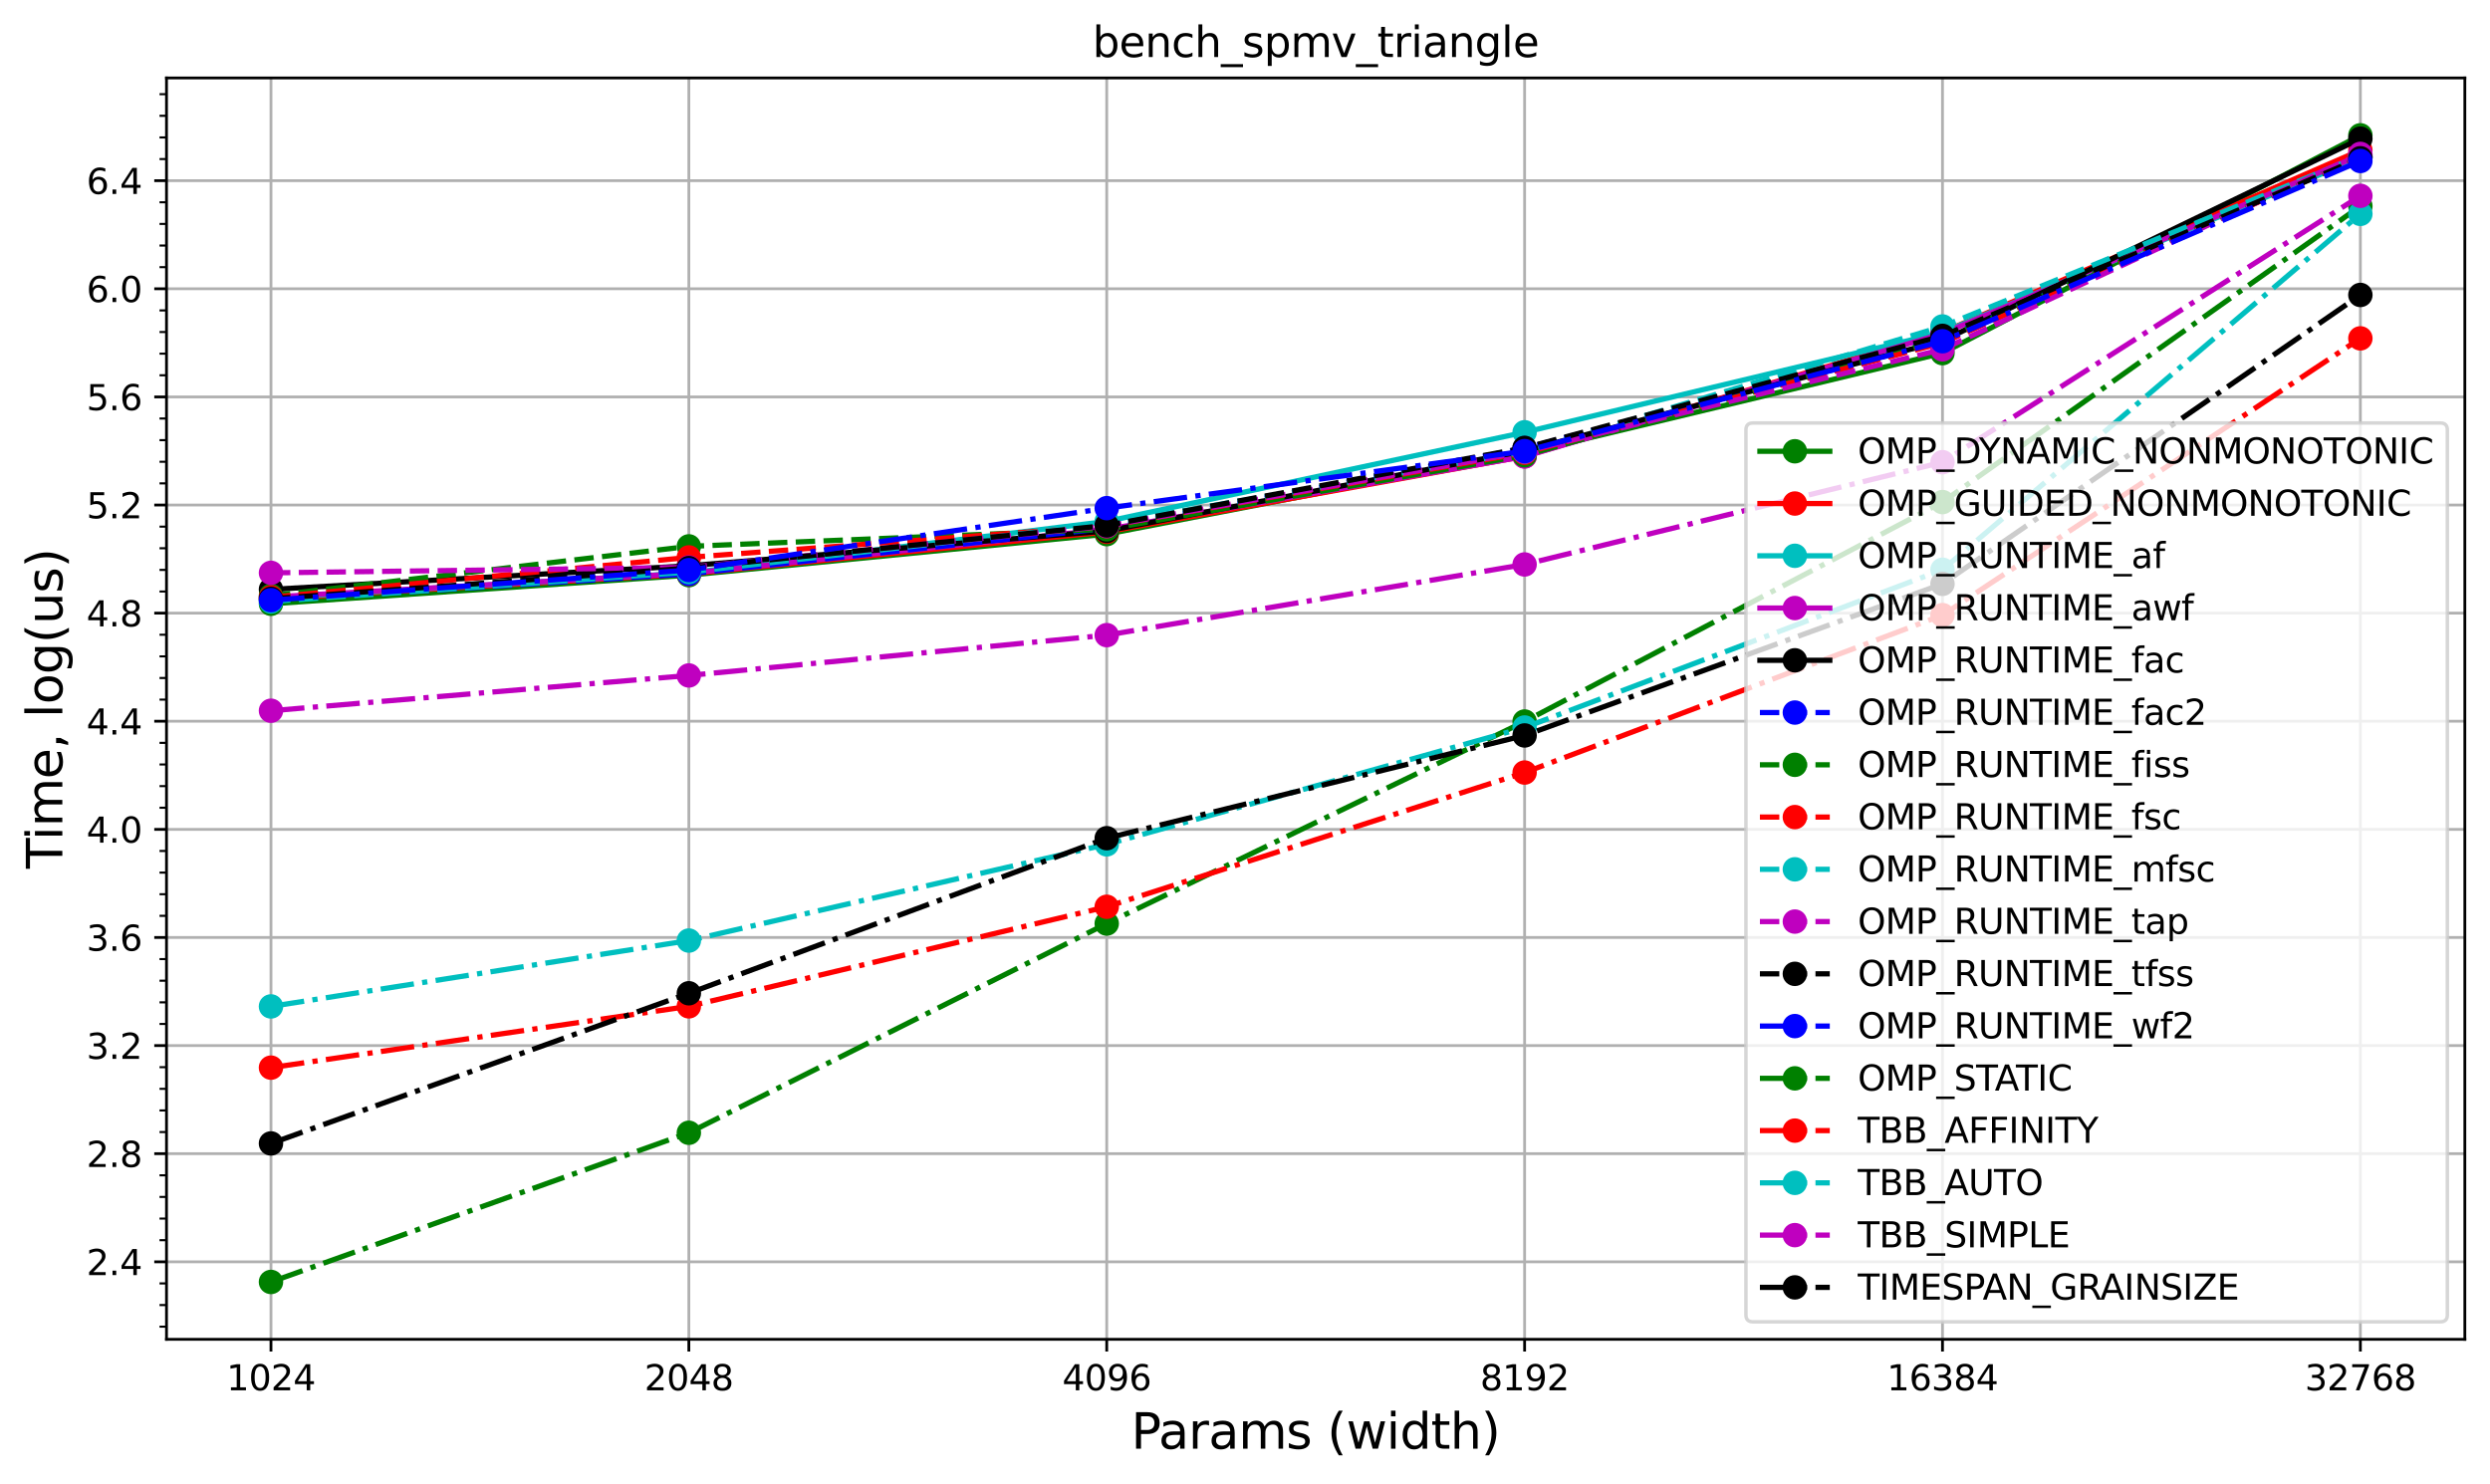 <?xml version="1.0" encoding="utf-8" standalone="no"?>
<!DOCTYPE svg PUBLIC "-//W3C//DTD SVG 1.1//EN"
  "http://www.w3.org/Graphics/SVG/1.1/DTD/svg11.dtd">
<svg xmlns:xlink="http://www.w3.org/1999/xlink" width="712.643pt" height="424.746pt" viewBox="0 0 712.643 424.746" xmlns="http://www.w3.org/2000/svg" version="1.1">
 <defs>
  <style type="text/css">*{stroke-linejoin: round; stroke-linecap: butt}</style>
 </defs>
 <g id="figure_1">
  <g id="patch_1">
   <path d="M 0 424.746 
L 712.643 424.746 
L 712.643 0 
L 0 0 
z
" style="fill: #ffffff"/>
  </g>
  <g id="axes_1">
   <g id="patch_2">
    <path d="M 47.653 383.318 
L 705.442 383.318 
L 705.442 22.318 
L 47.653 22.318 
z
" style="fill: #ffffff"/>
   </g>
   <g id="matplotlib.axis_1">
    <g id="xtick_1">
     <g id="line2d_1">
      <path d="M 77.552 383.318 
L 77.552 22.318 
" clip-path="url(#pe0dae3dbf7)" style="fill: none; stroke: #b0b0b0; stroke-width: 0.8; stroke-linecap: square"/>
     </g>
     <g id="line2d_2">
      <defs>
       <path id="m7505fc40ae" d="M 0 0 
L 0 3.5 
" style="stroke: #000000; stroke-width: 0.8"/>
      </defs>
      <g>
       <use xlink:href="#m7505fc40ae" x="77.552" y="383.318" style="stroke: #000000; stroke-width: 0.8"/>
      </g>
     </g>
     <g id="text_1">
      <!-- 1024 -->
      <g transform="translate(64.827 397.917) scale(0.1 -0.1)">
       <defs>
        <path id="DejaVuSans-31" d="M 794 531 
L 1825 531 
L 1825 4091 
L 703 3866 
L 703 4441 
L 1819 4666 
L 2450 4666 
L 2450 531 
L 3481 531 
L 3481 0 
L 794 0 
L 794 531 
z
" transform="scale(0.016)"/>
        <path id="DejaVuSans-30" d="M 2034 4250 
Q 1547 4250 1301 3770 
Q 1056 3291 1056 2328 
Q 1056 1369 1301 889 
Q 1547 409 2034 409 
Q 2525 409 2770 889 
Q 3016 1369 3016 2328 
Q 3016 3291 2770 3770 
Q 2525 4250 2034 4250 
z
M 2034 4750 
Q 2819 4750 3233 4129 
Q 3647 3509 3647 2328 
Q 3647 1150 3233 529 
Q 2819 -91 2034 -91 
Q 1250 -91 836 529 
Q 422 1150 422 2328 
Q 422 3509 836 4129 
Q 1250 4750 2034 4750 
z
" transform="scale(0.016)"/>
        <path id="DejaVuSans-32" d="M 1228 531 
L 3431 531 
L 3431 0 
L 469 0 
L 469 531 
Q 828 903 1448 1529 
Q 2069 2156 2228 2338 
Q 2531 2678 2651 2914 
Q 2772 3150 2772 3378 
Q 2772 3750 2511 3984 
Q 2250 4219 1831 4219 
Q 1534 4219 1204 4116 
Q 875 4013 500 3803 
L 500 4441 
Q 881 4594 1212 4672 
Q 1544 4750 1819 4750 
Q 2544 4750 2975 4387 
Q 3406 4025 3406 3419 
Q 3406 3131 3298 2873 
Q 3191 2616 2906 2266 
Q 2828 2175 2409 1742 
Q 1991 1309 1228 531 
z
" transform="scale(0.016)"/>
        <path id="DejaVuSans-34" d="M 2419 4116 
L 825 1625 
L 2419 1625 
L 2419 4116 
z
M 2253 4666 
L 3047 4666 
L 3047 1625 
L 3713 1625 
L 3713 1100 
L 3047 1100 
L 3047 0 
L 2419 0 
L 2419 1100 
L 313 1100 
L 313 1709 
L 2253 4666 
z
" transform="scale(0.016)"/>
       </defs>
       <use xlink:href="#DejaVuSans-31"/>
       <use xlink:href="#DejaVuSans-30" x="63.623"/>
       <use xlink:href="#DejaVuSans-32" x="127.246"/>
       <use xlink:href="#DejaVuSans-34" x="190.869"/>
      </g>
     </g>
    </g>
    <g id="xtick_2">
     <g id="line2d_3">
      <path d="M 197.15 383.318 
L 197.15 22.318 
" clip-path="url(#pe0dae3dbf7)" style="fill: none; stroke: #b0b0b0; stroke-width: 0.8; stroke-linecap: square"/>
     </g>
     <g id="line2d_4">
      <g>
       <use xlink:href="#m7505fc40ae" x="197.15" y="383.318" style="stroke: #000000; stroke-width: 0.8"/>
      </g>
     </g>
     <g id="text_2">
      <!-- 2048 -->
      <g transform="translate(184.425 397.917) scale(0.1 -0.1)">
       <defs>
        <path id="DejaVuSans-38" d="M 2034 2216 
Q 1584 2216 1326 1975 
Q 1069 1734 1069 1313 
Q 1069 891 1326 650 
Q 1584 409 2034 409 
Q 2484 409 2743 651 
Q 3003 894 3003 1313 
Q 3003 1734 2745 1975 
Q 2488 2216 2034 2216 
z
M 1403 2484 
Q 997 2584 770 2862 
Q 544 3141 544 3541 
Q 544 4100 942 4425 
Q 1341 4750 2034 4750 
Q 2731 4750 3128 4425 
Q 3525 4100 3525 3541 
Q 3525 3141 3298 2862 
Q 3072 2584 2669 2484 
Q 3125 2378 3379 2068 
Q 3634 1759 3634 1313 
Q 3634 634 3220 271 
Q 2806 -91 2034 -91 
Q 1263 -91 848 271 
Q 434 634 434 1313 
Q 434 1759 690 2068 
Q 947 2378 1403 2484 
z
M 1172 3481 
Q 1172 3119 1398 2916 
Q 1625 2713 2034 2713 
Q 2441 2713 2670 2916 
Q 2900 3119 2900 3481 
Q 2900 3844 2670 4047 
Q 2441 4250 2034 4250 
Q 1625 4250 1398 4047 
Q 1172 3844 1172 3481 
z
" transform="scale(0.016)"/>
       </defs>
       <use xlink:href="#DejaVuSans-32"/>
       <use xlink:href="#DejaVuSans-30" x="63.623"/>
       <use xlink:href="#DejaVuSans-34" x="127.246"/>
       <use xlink:href="#DejaVuSans-38" x="190.869"/>
      </g>
     </g>
    </g>
    <g id="xtick_3">
     <g id="line2d_5">
      <path d="M 316.748 383.318 
L 316.748 22.318 
" clip-path="url(#pe0dae3dbf7)" style="fill: none; stroke: #b0b0b0; stroke-width: 0.8; stroke-linecap: square"/>
     </g>
     <g id="line2d_6">
      <g>
       <use xlink:href="#m7505fc40ae" x="316.748" y="383.318" style="stroke: #000000; stroke-width: 0.8"/>
      </g>
     </g>
     <g id="text_3">
      <!-- 4096 -->
      <g transform="translate(304.023 397.917) scale(0.1 -0.1)">
       <defs>
        <path id="DejaVuSans-39" d="M 703 97 
L 703 672 
Q 941 559 1184 500 
Q 1428 441 1663 441 
Q 2288 441 2617 861 
Q 2947 1281 2994 2138 
Q 2813 1869 2534 1725 
Q 2256 1581 1919 1581 
Q 1219 1581 811 2004 
Q 403 2428 403 3163 
Q 403 3881 828 4315 
Q 1253 4750 1959 4750 
Q 2769 4750 3195 4129 
Q 3622 3509 3622 2328 
Q 3622 1225 3098 567 
Q 2575 -91 1691 -91 
Q 1453 -91 1209 -44 
Q 966 3 703 97 
z
M 1959 2075 
Q 2384 2075 2632 2365 
Q 2881 2656 2881 3163 
Q 2881 3666 2632 3958 
Q 2384 4250 1959 4250 
Q 1534 4250 1286 3958 
Q 1038 3666 1038 3163 
Q 1038 2656 1286 2365 
Q 1534 2075 1959 2075 
z
" transform="scale(0.016)"/>
        <path id="DejaVuSans-36" d="M 2113 2584 
Q 1688 2584 1439 2293 
Q 1191 2003 1191 1497 
Q 1191 994 1439 701 
Q 1688 409 2113 409 
Q 2538 409 2786 701 
Q 3034 994 3034 1497 
Q 3034 2003 2786 2293 
Q 2538 2584 2113 2584 
z
M 3366 4563 
L 3366 3988 
Q 3128 4100 2886 4159 
Q 2644 4219 2406 4219 
Q 1781 4219 1451 3797 
Q 1122 3375 1075 2522 
Q 1259 2794 1537 2939 
Q 1816 3084 2150 3084 
Q 2853 3084 3261 2657 
Q 3669 2231 3669 1497 
Q 3669 778 3244 343 
Q 2819 -91 2113 -91 
Q 1303 -91 875 529 
Q 447 1150 447 2328 
Q 447 3434 972 4092 
Q 1497 4750 2381 4750 
Q 2619 4750 2861 4703 
Q 3103 4656 3366 4563 
z
" transform="scale(0.016)"/>
       </defs>
       <use xlink:href="#DejaVuSans-34"/>
       <use xlink:href="#DejaVuSans-30" x="63.623"/>
       <use xlink:href="#DejaVuSans-39" x="127.246"/>
       <use xlink:href="#DejaVuSans-36" x="190.869"/>
      </g>
     </g>
    </g>
    <g id="xtick_4">
     <g id="line2d_7">
      <path d="M 436.347 383.318 
L 436.347 22.318 
" clip-path="url(#pe0dae3dbf7)" style="fill: none; stroke: #b0b0b0; stroke-width: 0.8; stroke-linecap: square"/>
     </g>
     <g id="line2d_8">
      <g>
       <use xlink:href="#m7505fc40ae" x="436.347" y="383.318" style="stroke: #000000; stroke-width: 0.8"/>
      </g>
     </g>
     <g id="text_4">
      <!-- 8192 -->
      <g transform="translate(423.622 397.917) scale(0.1 -0.1)">
       <use xlink:href="#DejaVuSans-38"/>
       <use xlink:href="#DejaVuSans-31" x="63.623"/>
       <use xlink:href="#DejaVuSans-39" x="127.246"/>
       <use xlink:href="#DejaVuSans-32" x="190.869"/>
      </g>
     </g>
    </g>
    <g id="xtick_5">
     <g id="line2d_9">
      <path d="M 555.945 383.318 
L 555.945 22.318 
" clip-path="url(#pe0dae3dbf7)" style="fill: none; stroke: #b0b0b0; stroke-width: 0.8; stroke-linecap: square"/>
     </g>
     <g id="line2d_10">
      <g>
       <use xlink:href="#m7505fc40ae" x="555.945" y="383.318" style="stroke: #000000; stroke-width: 0.8"/>
      </g>
     </g>
     <g id="text_5">
      <!-- 16384 -->
      <g transform="translate(540.039 397.917) scale(0.1 -0.1)">
       <defs>
        <path id="DejaVuSans-33" d="M 2597 2516 
Q 3050 2419 3304 2112 
Q 3559 1806 3559 1356 
Q 3559 666 3084 287 
Q 2609 -91 1734 -91 
Q 1441 -91 1130 -33 
Q 819 25 488 141 
L 488 750 
Q 750 597 1062 519 
Q 1375 441 1716 441 
Q 2309 441 2620 675 
Q 2931 909 2931 1356 
Q 2931 1769 2642 2001 
Q 2353 2234 1838 2234 
L 1294 2234 
L 1294 2753 
L 1863 2753 
Q 2328 2753 2575 2939 
Q 2822 3125 2822 3475 
Q 2822 3834 2567 4026 
Q 2313 4219 1838 4219 
Q 1578 4219 1281 4162 
Q 984 4106 628 3988 
L 628 4550 
Q 988 4650 1302 4700 
Q 1616 4750 1894 4750 
Q 2613 4750 3031 4423 
Q 3450 4097 3450 3541 
Q 3450 3153 3228 2886 
Q 3006 2619 2597 2516 
z
" transform="scale(0.016)"/>
       </defs>
       <use xlink:href="#DejaVuSans-31"/>
       <use xlink:href="#DejaVuSans-36" x="63.623"/>
       <use xlink:href="#DejaVuSans-33" x="127.246"/>
       <use xlink:href="#DejaVuSans-38" x="190.869"/>
       <use xlink:href="#DejaVuSans-34" x="254.492"/>
      </g>
     </g>
    </g>
    <g id="xtick_6">
     <g id="line2d_11">
      <path d="M 675.543 383.318 
L 675.543 22.318 
" clip-path="url(#pe0dae3dbf7)" style="fill: none; stroke: #b0b0b0; stroke-width: 0.8; stroke-linecap: square"/>
     </g>
     <g id="line2d_12">
      <g>
       <use xlink:href="#m7505fc40ae" x="675.543" y="383.318" style="stroke: #000000; stroke-width: 0.8"/>
      </g>
     </g>
     <g id="text_6">
      <!-- 32768 -->
      <g transform="translate(659.637 397.917) scale(0.1 -0.1)">
       <defs>
        <path id="DejaVuSans-37" d="M 525 4666 
L 3525 4666 
L 3525 4397 
L 1831 0 
L 1172 0 
L 2766 4134 
L 525 4134 
L 525 4666 
z
" transform="scale(0.016)"/>
       </defs>
       <use xlink:href="#DejaVuSans-33"/>
       <use xlink:href="#DejaVuSans-32" x="63.623"/>
       <use xlink:href="#DejaVuSans-37" x="127.246"/>
       <use xlink:href="#DejaVuSans-36" x="190.869"/>
       <use xlink:href="#DejaVuSans-38" x="254.492"/>
      </g>
     </g>
    </g>
    <g id="text_7">
     <!-- Params (width) -->
     <g transform="translate(323.739 414.634) scale(0.14 -0.14)">
      <defs>
       <path id="DejaVuSans-50" d="M 1259 4147 
L 1259 2394 
L 2053 2394 
Q 2494 2394 2734 2622 
Q 2975 2850 2975 3272 
Q 2975 3691 2734 3919 
Q 2494 4147 2053 4147 
L 1259 4147 
z
M 628 4666 
L 2053 4666 
Q 2838 4666 3239 4311 
Q 3641 3956 3641 3272 
Q 3641 2581 3239 2228 
Q 2838 1875 2053 1875 
L 1259 1875 
L 1259 0 
L 628 0 
L 628 4666 
z
" transform="scale(0.016)"/>
       <path id="DejaVuSans-61" d="M 2194 1759 
Q 1497 1759 1228 1600 
Q 959 1441 959 1056 
Q 959 750 1161 570 
Q 1363 391 1709 391 
Q 2188 391 2477 730 
Q 2766 1069 2766 1631 
L 2766 1759 
L 2194 1759 
z
M 3341 1997 
L 3341 0 
L 2766 0 
L 2766 531 
Q 2569 213 2275 61 
Q 1981 -91 1556 -91 
Q 1019 -91 701 211 
Q 384 513 384 1019 
Q 384 1609 779 1909 
Q 1175 2209 1959 2209 
L 2766 2209 
L 2766 2266 
Q 2766 2663 2505 2880 
Q 2244 3097 1772 3097 
Q 1472 3097 1187 3025 
Q 903 2953 641 2809 
L 641 3341 
Q 956 3463 1253 3523 
Q 1550 3584 1831 3584 
Q 2591 3584 2966 3190 
Q 3341 2797 3341 1997 
z
" transform="scale(0.016)"/>
       <path id="DejaVuSans-72" d="M 2631 2963 
Q 2534 3019 2420 3045 
Q 2306 3072 2169 3072 
Q 1681 3072 1420 2755 
Q 1159 2438 1159 1844 
L 1159 0 
L 581 0 
L 581 3500 
L 1159 3500 
L 1159 2956 
Q 1341 3275 1631 3429 
Q 1922 3584 2338 3584 
Q 2397 3584 2469 3576 
Q 2541 3569 2628 3553 
L 2631 2963 
z
" transform="scale(0.016)"/>
       <path id="DejaVuSans-6d" d="M 3328 2828 
Q 3544 3216 3844 3400 
Q 4144 3584 4550 3584 
Q 5097 3584 5394 3201 
Q 5691 2819 5691 2113 
L 5691 0 
L 5113 0 
L 5113 2094 
Q 5113 2597 4934 2840 
Q 4756 3084 4391 3084 
Q 3944 3084 3684 2787 
Q 3425 2491 3425 1978 
L 3425 0 
L 2847 0 
L 2847 2094 
Q 2847 2600 2669 2842 
Q 2491 3084 2119 3084 
Q 1678 3084 1418 2786 
Q 1159 2488 1159 1978 
L 1159 0 
L 581 0 
L 581 3500 
L 1159 3500 
L 1159 2956 
Q 1356 3278 1631 3431 
Q 1906 3584 2284 3584 
Q 2666 3584 2933 3390 
Q 3200 3197 3328 2828 
z
" transform="scale(0.016)"/>
       <path id="DejaVuSans-73" d="M 2834 3397 
L 2834 2853 
Q 2591 2978 2328 3040 
Q 2066 3103 1784 3103 
Q 1356 3103 1142 2972 
Q 928 2841 928 2578 
Q 928 2378 1081 2264 
Q 1234 2150 1697 2047 
L 1894 2003 
Q 2506 1872 2764 1633 
Q 3022 1394 3022 966 
Q 3022 478 2636 193 
Q 2250 -91 1575 -91 
Q 1294 -91 989 -36 
Q 684 19 347 128 
L 347 722 
Q 666 556 975 473 
Q 1284 391 1588 391 
Q 1994 391 2212 530 
Q 2431 669 2431 922 
Q 2431 1156 2273 1281 
Q 2116 1406 1581 1522 
L 1381 1569 
Q 847 1681 609 1914 
Q 372 2147 372 2553 
Q 372 3047 722 3315 
Q 1072 3584 1716 3584 
Q 2034 3584 2315 3537 
Q 2597 3491 2834 3397 
z
" transform="scale(0.016)"/>
       <path id="DejaVuSans-20" transform="scale(0.016)"/>
       <path id="DejaVuSans-28" d="M 1984 4856 
Q 1566 4138 1362 3434 
Q 1159 2731 1159 2009 
Q 1159 1288 1364 580 
Q 1569 -128 1984 -844 
L 1484 -844 
Q 1016 -109 783 600 
Q 550 1309 550 2009 
Q 550 2706 781 3412 
Q 1013 4119 1484 4856 
L 1984 4856 
z
" transform="scale(0.016)"/>
       <path id="DejaVuSans-77" d="M 269 3500 
L 844 3500 
L 1563 769 
L 2278 3500 
L 2956 3500 
L 3675 769 
L 4391 3500 
L 4966 3500 
L 4050 0 
L 3372 0 
L 2619 2869 
L 1863 0 
L 1184 0 
L 269 3500 
z
" transform="scale(0.016)"/>
       <path id="DejaVuSans-69" d="M 603 3500 
L 1178 3500 
L 1178 0 
L 603 0 
L 603 3500 
z
M 603 4863 
L 1178 4863 
L 1178 4134 
L 603 4134 
L 603 4863 
z
" transform="scale(0.016)"/>
       <path id="DejaVuSans-64" d="M 2906 2969 
L 2906 4863 
L 3481 4863 
L 3481 0 
L 2906 0 
L 2906 525 
Q 2725 213 2448 61 
Q 2172 -91 1784 -91 
Q 1150 -91 751 415 
Q 353 922 353 1747 
Q 353 2572 751 3078 
Q 1150 3584 1784 3584 
Q 2172 3584 2448 3432 
Q 2725 3281 2906 2969 
z
M 947 1747 
Q 947 1113 1208 752 
Q 1469 391 1925 391 
Q 2381 391 2643 752 
Q 2906 1113 2906 1747 
Q 2906 2381 2643 2742 
Q 2381 3103 1925 3103 
Q 1469 3103 1208 2742 
Q 947 2381 947 1747 
z
" transform="scale(0.016)"/>
       <path id="DejaVuSans-74" d="M 1172 4494 
L 1172 3500 
L 2356 3500 
L 2356 3053 
L 1172 3053 
L 1172 1153 
Q 1172 725 1289 603 
Q 1406 481 1766 481 
L 2356 481 
L 2356 0 
L 1766 0 
Q 1100 0 847 248 
Q 594 497 594 1153 
L 594 3053 
L 172 3053 
L 172 3500 
L 594 3500 
L 594 4494 
L 1172 4494 
z
" transform="scale(0.016)"/>
       <path id="DejaVuSans-68" d="M 3513 2113 
L 3513 0 
L 2938 0 
L 2938 2094 
Q 2938 2591 2744 2837 
Q 2550 3084 2163 3084 
Q 1697 3084 1428 2787 
Q 1159 2491 1159 1978 
L 1159 0 
L 581 0 
L 581 4863 
L 1159 4863 
L 1159 2956 
Q 1366 3272 1645 3428 
Q 1925 3584 2291 3584 
Q 2894 3584 3203 3211 
Q 3513 2838 3513 2113 
z
" transform="scale(0.016)"/>
       <path id="DejaVuSans-29" d="M 513 4856 
L 1013 4856 
Q 1481 4119 1714 3412 
Q 1947 2706 1947 2009 
Q 1947 1309 1714 600 
Q 1481 -109 1013 -844 
L 513 -844 
Q 928 -128 1133 580 
Q 1338 1288 1338 2009 
Q 1338 2731 1133 3434 
Q 928 4138 513 4856 
z
" transform="scale(0.016)"/>
      </defs>
      <use xlink:href="#DejaVuSans-50"/>
      <use xlink:href="#DejaVuSans-61" x="55.803"/>
      <use xlink:href="#DejaVuSans-72" x="117.082"/>
      <use xlink:href="#DejaVuSans-61" x="158.195"/>
      <use xlink:href="#DejaVuSans-6d" x="219.475"/>
      <use xlink:href="#DejaVuSans-73" x="316.887"/>
      <use xlink:href="#DejaVuSans-20" x="368.986"/>
      <use xlink:href="#DejaVuSans-28" x="400.773"/>
      <use xlink:href="#DejaVuSans-77" x="439.787"/>
      <use xlink:href="#DejaVuSans-69" x="521.574"/>
      <use xlink:href="#DejaVuSans-64" x="549.357"/>
      <use xlink:href="#DejaVuSans-74" x="612.834"/>
      <use xlink:href="#DejaVuSans-68" x="652.043"/>
      <use xlink:href="#DejaVuSans-29" x="715.422"/>
     </g>
    </g>
   </g>
   <g id="matplotlib.axis_2">
    <g id="ytick_1">
     <g id="line2d_13">
      <path d="M 47.653 361.141 
L 705.442 361.141 
" clip-path="url(#pe0dae3dbf7)" style="fill: none; stroke: #b0b0b0; stroke-width: 0.8; stroke-linecap: square"/>
     </g>
     <g id="line2d_14">
      <defs>
       <path id="m499f9608ba" d="M 0 0 
L -3.5 0 
" style="stroke: #000000; stroke-width: 0.8"/>
      </defs>
      <g>
       <use xlink:href="#m499f9608ba" x="47.653" y="361.141" style="stroke: #000000; stroke-width: 0.8"/>
      </g>
     </g>
     <g id="text_8">
      <!-- 2.4 -->
      <g transform="translate(24.749 364.94) scale(0.1 -0.1)">
       <defs>
        <path id="DejaVuSans-2e" d="M 684 794 
L 1344 794 
L 1344 0 
L 684 0 
L 684 794 
z
" transform="scale(0.016)"/>
       </defs>
       <use xlink:href="#DejaVuSans-32"/>
       <use xlink:href="#DejaVuSans-2e" x="63.623"/>
       <use xlink:href="#DejaVuSans-34" x="95.41"/>
      </g>
     </g>
    </g>
    <g id="ytick_2">
     <g id="line2d_15">
      <path d="M 47.653 330.198 
L 705.442 330.198 
" clip-path="url(#pe0dae3dbf7)" style="fill: none; stroke: #b0b0b0; stroke-width: 0.8; stroke-linecap: square"/>
     </g>
     <g id="line2d_16">
      <g>
       <use xlink:href="#m499f9608ba" x="47.653" y="330.198" style="stroke: #000000; stroke-width: 0.8"/>
      </g>
     </g>
     <g id="text_9">
      <!-- 2.8 -->
      <g transform="translate(24.749 333.997) scale(0.1 -0.1)">
       <use xlink:href="#DejaVuSans-32"/>
       <use xlink:href="#DejaVuSans-2e" x="63.623"/>
       <use xlink:href="#DejaVuSans-38" x="95.41"/>
      </g>
     </g>
    </g>
    <g id="ytick_3">
     <g id="line2d_17">
      <path d="M 47.653 299.255 
L 705.442 299.255 
" clip-path="url(#pe0dae3dbf7)" style="fill: none; stroke: #b0b0b0; stroke-width: 0.8; stroke-linecap: square"/>
     </g>
     <g id="line2d_18">
      <g>
       <use xlink:href="#m499f9608ba" x="47.653" y="299.255" style="stroke: #000000; stroke-width: 0.8"/>
      </g>
     </g>
     <g id="text_10">
      <!-- 3.2 -->
      <g transform="translate(24.749 303.054) scale(0.1 -0.1)">
       <use xlink:href="#DejaVuSans-33"/>
       <use xlink:href="#DejaVuSans-2e" x="63.623"/>
       <use xlink:href="#DejaVuSans-32" x="95.41"/>
      </g>
     </g>
    </g>
    <g id="ytick_4">
     <g id="line2d_19">
      <path d="M 47.653 268.312 
L 705.442 268.312 
" clip-path="url(#pe0dae3dbf7)" style="fill: none; stroke: #b0b0b0; stroke-width: 0.8; stroke-linecap: square"/>
     </g>
     <g id="line2d_20">
      <g>
       <use xlink:href="#m499f9608ba" x="47.653" y="268.312" style="stroke: #000000; stroke-width: 0.8"/>
      </g>
     </g>
     <g id="text_11">
      <!-- 3.6 -->
      <g transform="translate(24.749 272.111) scale(0.1 -0.1)">
       <use xlink:href="#DejaVuSans-33"/>
       <use xlink:href="#DejaVuSans-2e" x="63.623"/>
       <use xlink:href="#DejaVuSans-36" x="95.41"/>
      </g>
     </g>
    </g>
    <g id="ytick_5">
     <g id="line2d_21">
      <path d="M 47.653 237.369 
L 705.442 237.369 
" clip-path="url(#pe0dae3dbf7)" style="fill: none; stroke: #b0b0b0; stroke-width: 0.8; stroke-linecap: square"/>
     </g>
     <g id="line2d_22">
      <g>
       <use xlink:href="#m499f9608ba" x="47.653" y="237.369" style="stroke: #000000; stroke-width: 0.8"/>
      </g>
     </g>
     <g id="text_12">
      <!-- 4.0 -->
      <g transform="translate(24.749 241.168) scale(0.1 -0.1)">
       <use xlink:href="#DejaVuSans-34"/>
       <use xlink:href="#DejaVuSans-2e" x="63.623"/>
       <use xlink:href="#DejaVuSans-30" x="95.41"/>
      </g>
     </g>
    </g>
    <g id="ytick_6">
     <g id="line2d_23">
      <path d="M 47.653 206.426 
L 705.442 206.426 
" clip-path="url(#pe0dae3dbf7)" style="fill: none; stroke: #b0b0b0; stroke-width: 0.8; stroke-linecap: square"/>
     </g>
     <g id="line2d_24">
      <g>
       <use xlink:href="#m499f9608ba" x="47.653" y="206.426" style="stroke: #000000; stroke-width: 0.8"/>
      </g>
     </g>
     <g id="text_13">
      <!-- 4.4 -->
      <g transform="translate(24.749 210.225) scale(0.1 -0.1)">
       <use xlink:href="#DejaVuSans-34"/>
       <use xlink:href="#DejaVuSans-2e" x="63.623"/>
       <use xlink:href="#DejaVuSans-34" x="95.41"/>
      </g>
     </g>
    </g>
    <g id="ytick_7">
     <g id="line2d_25">
      <path d="M 47.653 175.483 
L 705.442 175.483 
" clip-path="url(#pe0dae3dbf7)" style="fill: none; stroke: #b0b0b0; stroke-width: 0.8; stroke-linecap: square"/>
     </g>
     <g id="line2d_26">
      <g>
       <use xlink:href="#m499f9608ba" x="47.653" y="175.483" style="stroke: #000000; stroke-width: 0.8"/>
      </g>
     </g>
     <g id="text_14">
      <!-- 4.8 -->
      <g transform="translate(24.749 179.282) scale(0.1 -0.1)">
       <use xlink:href="#DejaVuSans-34"/>
       <use xlink:href="#DejaVuSans-2e" x="63.623"/>
       <use xlink:href="#DejaVuSans-38" x="95.41"/>
      </g>
     </g>
    </g>
    <g id="ytick_8">
     <g id="line2d_27">
      <path d="M 47.653 144.54 
L 705.442 144.54 
" clip-path="url(#pe0dae3dbf7)" style="fill: none; stroke: #b0b0b0; stroke-width: 0.8; stroke-linecap: square"/>
     </g>
     <g id="line2d_28">
      <g>
       <use xlink:href="#m499f9608ba" x="47.653" y="144.54" style="stroke: #000000; stroke-width: 0.8"/>
      </g>
     </g>
     <g id="text_15">
      <!-- 5.2 -->
      <g transform="translate(24.749 148.339) scale(0.1 -0.1)">
       <defs>
        <path id="DejaVuSans-35" d="M 691 4666 
L 3169 4666 
L 3169 4134 
L 1269 4134 
L 1269 2991 
Q 1406 3038 1543 3061 
Q 1681 3084 1819 3084 
Q 2600 3084 3056 2656 
Q 3513 2228 3513 1497 
Q 3513 744 3044 326 
Q 2575 -91 1722 -91 
Q 1428 -91 1123 -41 
Q 819 9 494 109 
L 494 744 
Q 775 591 1075 516 
Q 1375 441 1709 441 
Q 2250 441 2565 725 
Q 2881 1009 2881 1497 
Q 2881 1984 2565 2268 
Q 2250 2553 1709 2553 
Q 1456 2553 1204 2497 
Q 953 2441 691 2322 
L 691 4666 
z
" transform="scale(0.016)"/>
       </defs>
       <use xlink:href="#DejaVuSans-35"/>
       <use xlink:href="#DejaVuSans-2e" x="63.623"/>
       <use xlink:href="#DejaVuSans-32" x="95.41"/>
      </g>
     </g>
    </g>
    <g id="ytick_9">
     <g id="line2d_29">
      <path d="M 47.653 113.597 
L 705.442 113.597 
" clip-path="url(#pe0dae3dbf7)" style="fill: none; stroke: #b0b0b0; stroke-width: 0.8; stroke-linecap: square"/>
     </g>
     <g id="line2d_30">
      <g>
       <use xlink:href="#m499f9608ba" x="47.653" y="113.597" style="stroke: #000000; stroke-width: 0.8"/>
      </g>
     </g>
     <g id="text_16">
      <!-- 5.6 -->
      <g transform="translate(24.749 117.396) scale(0.1 -0.1)">
       <use xlink:href="#DejaVuSans-35"/>
       <use xlink:href="#DejaVuSans-2e" x="63.623"/>
       <use xlink:href="#DejaVuSans-36" x="95.41"/>
      </g>
     </g>
    </g>
    <g id="ytick_10">
     <g id="line2d_31">
      <path d="M 47.653 82.654 
L 705.442 82.654 
" clip-path="url(#pe0dae3dbf7)" style="fill: none; stroke: #b0b0b0; stroke-width: 0.8; stroke-linecap: square"/>
     </g>
     <g id="line2d_32">
      <g>
       <use xlink:href="#m499f9608ba" x="47.653" y="82.654" style="stroke: #000000; stroke-width: 0.8"/>
      </g>
     </g>
     <g id="text_17">
      <!-- 6.0 -->
      <g transform="translate(24.749 86.453) scale(0.1 -0.1)">
       <use xlink:href="#DejaVuSans-36"/>
       <use xlink:href="#DejaVuSans-2e" x="63.623"/>
       <use xlink:href="#DejaVuSans-30" x="95.41"/>
      </g>
     </g>
    </g>
    <g id="ytick_11">
     <g id="line2d_33">
      <path d="M 47.653 51.711 
L 705.442 51.711 
" clip-path="url(#pe0dae3dbf7)" style="fill: none; stroke: #b0b0b0; stroke-width: 0.8; stroke-linecap: square"/>
     </g>
     <g id="line2d_34">
      <g>
       <use xlink:href="#m499f9608ba" x="47.653" y="51.711" style="stroke: #000000; stroke-width: 0.8"/>
      </g>
     </g>
     <g id="text_18">
      <!-- 6.4 -->
      <g transform="translate(24.749 55.51) scale(0.1 -0.1)">
       <use xlink:href="#DejaVuSans-36"/>
       <use xlink:href="#DejaVuSans-2e" x="63.623"/>
       <use xlink:href="#DejaVuSans-34" x="95.41"/>
      </g>
     </g>
    </g>
    <g id="ytick_12">
     <g id="line2d_35">
      <defs>
       <path id="mbe5089421f" d="M 0 0 
L -2 0 
" style="stroke: #000000; stroke-width: 0.6"/>
      </defs>
      <g>
       <use xlink:href="#mbe5089421f" x="47.653" y="379.707" style="stroke: #000000; stroke-width: 0.6"/>
      </g>
     </g>
    </g>
    <g id="ytick_13">
     <g id="line2d_36">
      <g>
       <use xlink:href="#mbe5089421f" x="47.653" y="373.518" style="stroke: #000000; stroke-width: 0.6"/>
      </g>
     </g>
    </g>
    <g id="ytick_14">
     <g id="line2d_37">
      <g>
       <use xlink:href="#mbe5089421f" x="47.653" y="367.329" style="stroke: #000000; stroke-width: 0.6"/>
      </g>
     </g>
    </g>
    <g id="ytick_15">
     <g id="line2d_38">
      <g>
       <use xlink:href="#mbe5089421f" x="47.653" y="354.952" style="stroke: #000000; stroke-width: 0.6"/>
      </g>
     </g>
    </g>
    <g id="ytick_16">
     <g id="line2d_39">
      <g>
       <use xlink:href="#mbe5089421f" x="47.653" y="348.764" style="stroke: #000000; stroke-width: 0.6"/>
      </g>
     </g>
    </g>
    <g id="ytick_17">
     <g id="line2d_40">
      <g>
       <use xlink:href="#mbe5089421f" x="47.653" y="342.575" style="stroke: #000000; stroke-width: 0.6"/>
      </g>
     </g>
    </g>
    <g id="ytick_18">
     <g id="line2d_41">
      <g>
       <use xlink:href="#mbe5089421f" x="47.653" y="336.386" style="stroke: #000000; stroke-width: 0.6"/>
      </g>
     </g>
    </g>
    <g id="ytick_19">
     <g id="line2d_42">
      <g>
       <use xlink:href="#mbe5089421f" x="47.653" y="324.009" style="stroke: #000000; stroke-width: 0.6"/>
      </g>
     </g>
    </g>
    <g id="ytick_20">
     <g id="line2d_43">
      <g>
       <use xlink:href="#mbe5089421f" x="47.653" y="317.821" style="stroke: #000000; stroke-width: 0.6"/>
      </g>
     </g>
    </g>
    <g id="ytick_21">
     <g id="line2d_44">
      <g>
       <use xlink:href="#mbe5089421f" x="47.653" y="311.632" style="stroke: #000000; stroke-width: 0.6"/>
      </g>
     </g>
    </g>
    <g id="ytick_22">
     <g id="line2d_45">
      <g>
       <use xlink:href="#mbe5089421f" x="47.653" y="305.443" style="stroke: #000000; stroke-width: 0.6"/>
      </g>
     </g>
    </g>
    <g id="ytick_23">
     <g id="line2d_46">
      <g>
       <use xlink:href="#mbe5089421f" x="47.653" y="293.066" style="stroke: #000000; stroke-width: 0.6"/>
      </g>
     </g>
    </g>
    <g id="ytick_24">
     <g id="line2d_47">
      <g>
       <use xlink:href="#mbe5089421f" x="47.653" y="286.878" style="stroke: #000000; stroke-width: 0.6"/>
      </g>
     </g>
    </g>
    <g id="ytick_25">
     <g id="line2d_48">
      <g>
       <use xlink:href="#mbe5089421f" x="47.653" y="280.689" style="stroke: #000000; stroke-width: 0.6"/>
      </g>
     </g>
    </g>
    <g id="ytick_26">
     <g id="line2d_49">
      <g>
       <use xlink:href="#mbe5089421f" x="47.653" y="274.5" style="stroke: #000000; stroke-width: 0.6"/>
      </g>
     </g>
    </g>
    <g id="ytick_27">
     <g id="line2d_50">
      <g>
       <use xlink:href="#mbe5089421f" x="47.653" y="262.123" style="stroke: #000000; stroke-width: 0.6"/>
      </g>
     </g>
    </g>
    <g id="ytick_28">
     <g id="line2d_51">
      <g>
       <use xlink:href="#mbe5089421f" x="47.653" y="255.935" style="stroke: #000000; stroke-width: 0.6"/>
      </g>
     </g>
    </g>
    <g id="ytick_29">
     <g id="line2d_52">
      <g>
       <use xlink:href="#mbe5089421f" x="47.653" y="249.746" style="stroke: #000000; stroke-width: 0.6"/>
      </g>
     </g>
    </g>
    <g id="ytick_30">
     <g id="line2d_53">
      <g>
       <use xlink:href="#mbe5089421f" x="47.653" y="243.557" style="stroke: #000000; stroke-width: 0.6"/>
      </g>
     </g>
    </g>
    <g id="ytick_31">
     <g id="line2d_54">
      <g>
       <use xlink:href="#mbe5089421f" x="47.653" y="231.18" style="stroke: #000000; stroke-width: 0.6"/>
      </g>
     </g>
    </g>
    <g id="ytick_32">
     <g id="line2d_55">
      <g>
       <use xlink:href="#mbe5089421f" x="47.653" y="224.992" style="stroke: #000000; stroke-width: 0.6"/>
      </g>
     </g>
    </g>
    <g id="ytick_33">
     <g id="line2d_56">
      <g>
       <use xlink:href="#mbe5089421f" x="47.653" y="218.803" style="stroke: #000000; stroke-width: 0.6"/>
      </g>
     </g>
    </g>
    <g id="ytick_34">
     <g id="line2d_57">
      <g>
       <use xlink:href="#mbe5089421f" x="47.653" y="212.614" style="stroke: #000000; stroke-width: 0.6"/>
      </g>
     </g>
    </g>
    <g id="ytick_35">
     <g id="line2d_58">
      <g>
       <use xlink:href="#mbe5089421f" x="47.653" y="200.237" style="stroke: #000000; stroke-width: 0.6"/>
      </g>
     </g>
    </g>
    <g id="ytick_36">
     <g id="line2d_59">
      <g>
       <use xlink:href="#mbe5089421f" x="47.653" y="194.049" style="stroke: #000000; stroke-width: 0.6"/>
      </g>
     </g>
    </g>
    <g id="ytick_37">
     <g id="line2d_60">
      <g>
       <use xlink:href="#mbe5089421f" x="47.653" y="187.86" style="stroke: #000000; stroke-width: 0.6"/>
      </g>
     </g>
    </g>
    <g id="ytick_38">
     <g id="line2d_61">
      <g>
       <use xlink:href="#mbe5089421f" x="47.653" y="181.671" style="stroke: #000000; stroke-width: 0.6"/>
      </g>
     </g>
    </g>
    <g id="ytick_39">
     <g id="line2d_62">
      <g>
       <use xlink:href="#mbe5089421f" x="47.653" y="169.294" style="stroke: #000000; stroke-width: 0.6"/>
      </g>
     </g>
    </g>
    <g id="ytick_40">
     <g id="line2d_63">
      <g>
       <use xlink:href="#mbe5089421f" x="47.653" y="163.106" style="stroke: #000000; stroke-width: 0.6"/>
      </g>
     </g>
    </g>
    <g id="ytick_41">
     <g id="line2d_64">
      <g>
       <use xlink:href="#mbe5089421f" x="47.653" y="156.917" style="stroke: #000000; stroke-width: 0.6"/>
      </g>
     </g>
    </g>
    <g id="ytick_42">
     <g id="line2d_65">
      <g>
       <use xlink:href="#mbe5089421f" x="47.653" y="150.728" style="stroke: #000000; stroke-width: 0.6"/>
      </g>
     </g>
    </g>
    <g id="ytick_43">
     <g id="line2d_66">
      <g>
       <use xlink:href="#mbe5089421f" x="47.653" y="138.351" style="stroke: #000000; stroke-width: 0.6"/>
      </g>
     </g>
    </g>
    <g id="ytick_44">
     <g id="line2d_67">
      <g>
       <use xlink:href="#mbe5089421f" x="47.653" y="132.163" style="stroke: #000000; stroke-width: 0.6"/>
      </g>
     </g>
    </g>
    <g id="ytick_45">
     <g id="line2d_68">
      <g>
       <use xlink:href="#mbe5089421f" x="47.653" y="125.974" style="stroke: #000000; stroke-width: 0.6"/>
      </g>
     </g>
    </g>
    <g id="ytick_46">
     <g id="line2d_69">
      <g>
       <use xlink:href="#mbe5089421f" x="47.653" y="119.785" style="stroke: #000000; stroke-width: 0.6"/>
      </g>
     </g>
    </g>
    <g id="ytick_47">
     <g id="line2d_70">
      <g>
       <use xlink:href="#mbe5089421f" x="47.653" y="107.408" style="stroke: #000000; stroke-width: 0.6"/>
      </g>
     </g>
    </g>
    <g id="ytick_48">
     <g id="line2d_71">
      <g>
       <use xlink:href="#mbe5089421f" x="47.653" y="101.22" style="stroke: #000000; stroke-width: 0.6"/>
      </g>
     </g>
    </g>
    <g id="ytick_49">
     <g id="line2d_72">
      <g>
       <use xlink:href="#mbe5089421f" x="47.653" y="95.031" style="stroke: #000000; stroke-width: 0.6"/>
      </g>
     </g>
    </g>
    <g id="ytick_50">
     <g id="line2d_73">
      <g>
       <use xlink:href="#mbe5089421f" x="47.653" y="88.842" style="stroke: #000000; stroke-width: 0.6"/>
      </g>
     </g>
    </g>
    <g id="ytick_51">
     <g id="line2d_74">
      <g>
       <use xlink:href="#mbe5089421f" x="47.653" y="76.465" style="stroke: #000000; stroke-width: 0.6"/>
      </g>
     </g>
    </g>
    <g id="ytick_52">
     <g id="line2d_75">
      <g>
       <use xlink:href="#mbe5089421f" x="47.653" y="70.277" style="stroke: #000000; stroke-width: 0.6"/>
      </g>
     </g>
    </g>
    <g id="ytick_53">
     <g id="line2d_76">
      <g>
       <use xlink:href="#mbe5089421f" x="47.653" y="64.088" style="stroke: #000000; stroke-width: 0.6"/>
      </g>
     </g>
    </g>
    <g id="ytick_54">
     <g id="line2d_77">
      <g>
       <use xlink:href="#mbe5089421f" x="47.653" y="57.899" style="stroke: #000000; stroke-width: 0.6"/>
      </g>
     </g>
    </g>
    <g id="ytick_55">
     <g id="line2d_78">
      <g>
       <use xlink:href="#mbe5089421f" x="47.653" y="45.522" style="stroke: #000000; stroke-width: 0.6"/>
      </g>
     </g>
    </g>
    <g id="ytick_56">
     <g id="line2d_79">
      <g>
       <use xlink:href="#mbe5089421f" x="47.653" y="39.334" style="stroke: #000000; stroke-width: 0.6"/>
      </g>
     </g>
    </g>
    <g id="ytick_57">
     <g id="line2d_80">
      <g>
       <use xlink:href="#mbe5089421f" x="47.653" y="33.145" style="stroke: #000000; stroke-width: 0.6"/>
      </g>
     </g>
    </g>
    <g id="ytick_58">
     <g id="line2d_81">
      <g>
       <use xlink:href="#mbe5089421f" x="47.653" y="26.956" style="stroke: #000000; stroke-width: 0.6"/>
      </g>
     </g>
    </g>
    <g id="text_19">
     <!-- Time, log(us) -->
     <g transform="translate(17.838 248.611) rotate(-90) scale(0.14 -0.14)">
      <defs>
       <path id="DejaVuSans-54" d="M -19 4666 
L 3928 4666 
L 3928 4134 
L 2272 4134 
L 2272 0 
L 1638 0 
L 1638 4134 
L -19 4134 
L -19 4666 
z
" transform="scale(0.016)"/>
       <path id="DejaVuSans-65" d="M 3597 1894 
L 3597 1613 
L 953 1613 
Q 991 1019 1311 708 
Q 1631 397 2203 397 
Q 2534 397 2845 478 
Q 3156 559 3463 722 
L 3463 178 
Q 3153 47 2828 -22 
Q 2503 -91 2169 -91 
Q 1331 -91 842 396 
Q 353 884 353 1716 
Q 353 2575 817 3079 
Q 1281 3584 2069 3584 
Q 2775 3584 3186 3129 
Q 3597 2675 3597 1894 
z
M 3022 2063 
Q 3016 2534 2758 2815 
Q 2500 3097 2075 3097 
Q 1594 3097 1305 2825 
Q 1016 2553 972 2059 
L 3022 2063 
z
" transform="scale(0.016)"/>
       <path id="DejaVuSans-2c" d="M 750 794 
L 1409 794 
L 1409 256 
L 897 -744 
L 494 -744 
L 750 256 
L 750 794 
z
" transform="scale(0.016)"/>
       <path id="DejaVuSans-6c" d="M 603 4863 
L 1178 4863 
L 1178 0 
L 603 0 
L 603 4863 
z
" transform="scale(0.016)"/>
       <path id="DejaVuSans-6f" d="M 1959 3097 
Q 1497 3097 1228 2736 
Q 959 2375 959 1747 
Q 959 1119 1226 758 
Q 1494 397 1959 397 
Q 2419 397 2687 759 
Q 2956 1122 2956 1747 
Q 2956 2369 2687 2733 
Q 2419 3097 1959 3097 
z
M 1959 3584 
Q 2709 3584 3137 3096 
Q 3566 2609 3566 1747 
Q 3566 888 3137 398 
Q 2709 -91 1959 -91 
Q 1206 -91 779 398 
Q 353 888 353 1747 
Q 353 2609 779 3096 
Q 1206 3584 1959 3584 
z
" transform="scale(0.016)"/>
       <path id="DejaVuSans-67" d="M 2906 1791 
Q 2906 2416 2648 2759 
Q 2391 3103 1925 3103 
Q 1463 3103 1205 2759 
Q 947 2416 947 1791 
Q 947 1169 1205 825 
Q 1463 481 1925 481 
Q 2391 481 2648 825 
Q 2906 1169 2906 1791 
z
M 3481 434 
Q 3481 -459 3084 -895 
Q 2688 -1331 1869 -1331 
Q 1566 -1331 1297 -1286 
Q 1028 -1241 775 -1147 
L 775 -588 
Q 1028 -725 1275 -790 
Q 1522 -856 1778 -856 
Q 2344 -856 2625 -561 
Q 2906 -266 2906 331 
L 2906 616 
Q 2728 306 2450 153 
Q 2172 0 1784 0 
Q 1141 0 747 490 
Q 353 981 353 1791 
Q 353 2603 747 3093 
Q 1141 3584 1784 3584 
Q 2172 3584 2450 3431 
Q 2728 3278 2906 2969 
L 2906 3500 
L 3481 3500 
L 3481 434 
z
" transform="scale(0.016)"/>
       <path id="DejaVuSans-75" d="M 544 1381 
L 544 3500 
L 1119 3500 
L 1119 1403 
Q 1119 906 1312 657 
Q 1506 409 1894 409 
Q 2359 409 2629 706 
Q 2900 1003 2900 1516 
L 2900 3500 
L 3475 3500 
L 3475 0 
L 2900 0 
L 2900 538 
Q 2691 219 2414 64 
Q 2138 -91 1772 -91 
Q 1169 -91 856 284 
Q 544 659 544 1381 
z
M 1991 3584 
L 1991 3584 
z
" transform="scale(0.016)"/>
      </defs>
      <use xlink:href="#DejaVuSans-54"/>
      <use xlink:href="#DejaVuSans-69" x="57.959"/>
      <use xlink:href="#DejaVuSans-6d" x="85.742"/>
      <use xlink:href="#DejaVuSans-65" x="183.154"/>
      <use xlink:href="#DejaVuSans-2c" x="244.678"/>
      <use xlink:href="#DejaVuSans-20" x="276.465"/>
      <use xlink:href="#DejaVuSans-6c" x="308.252"/>
      <use xlink:href="#DejaVuSans-6f" x="336.035"/>
      <use xlink:href="#DejaVuSans-67" x="397.217"/>
      <use xlink:href="#DejaVuSans-28" x="460.693"/>
      <use xlink:href="#DejaVuSans-75" x="499.707"/>
      <use xlink:href="#DejaVuSans-73" x="563.086"/>
      <use xlink:href="#DejaVuSans-29" x="615.186"/>
     </g>
    </g>
   </g>
   <g id="line2d_82">
    <path d="M 77.552 172.804 
L 197.15 164.617 
L 316.748 152.871 
L 436.347 129.76 
L 555.945 101.075 
L 675.543 38.727 
" clip-path="url(#pe0dae3dbf7)" style="fill: none; stroke: #008000; stroke-width: 1.5; stroke-linecap: square"/>
    <defs>
     <path id="m9fff94b6df" d="M 0 3 
C 0.796 3 1.559 2.684 2.121 2.121 
C 2.684 1.559 3 0.796 3 0 
C 3 -0.796 2.684 -1.559 2.121 -2.121 
C 1.559 -2.684 0.796 -3 0 -3 
C -0.796 -3 -1.559 -2.684 -2.121 -2.121 
C -2.684 -1.559 -3 -0.796 -3 0 
C -3 0.796 -2.684 1.559 -2.121 2.121 
C -1.559 2.684 -0.796 3 0 3 
z
" style="stroke: #008000"/>
    </defs>
    <g clip-path="url(#pe0dae3dbf7)">
     <use xlink:href="#m9fff94b6df" x="77.552" y="172.804" style="fill: #008000; stroke: #008000"/>
     <use xlink:href="#m9fff94b6df" x="197.15" y="164.617" style="fill: #008000; stroke: #008000"/>
     <use xlink:href="#m9fff94b6df" x="316.748" y="152.871" style="fill: #008000; stroke: #008000"/>
     <use xlink:href="#m9fff94b6df" x="436.347" y="129.76" style="fill: #008000; stroke: #008000"/>
     <use xlink:href="#m9fff94b6df" x="555.945" y="101.075" style="fill: #008000; stroke: #008000"/>
     <use xlink:href="#m9fff94b6df" x="675.543" y="38.727" style="fill: #008000; stroke: #008000"/>
    </g>
   </g>
   <g id="line2d_83">
    <path d="M 77.552 171.357 
L 197.15 164.272 
L 316.748 152.223 
L 436.347 130.584 
L 555.945 95.111 
L 675.543 43.013 
" clip-path="url(#pe0dae3dbf7)" style="fill: none; stroke: #ff0000; stroke-width: 1.5; stroke-linecap: square"/>
    <defs>
     <path id="m7eefec0004" d="M 0 3 
C 0.796 3 1.559 2.684 2.121 2.121 
C 2.684 1.559 3 0.796 3 0 
C 3 -0.796 2.684 -1.559 2.121 -2.121 
C 1.559 -2.684 0.796 -3 0 -3 
C -0.796 -3 -1.559 -2.684 -2.121 -2.121 
C -2.684 -1.559 -3 -0.796 -3 0 
C -3 0.796 -2.684 1.559 -2.121 2.121 
C -1.559 2.684 -0.796 3 0 3 
z
" style="stroke: #ff0000"/>
    </defs>
    <g clip-path="url(#pe0dae3dbf7)">
     <use xlink:href="#m7eefec0004" x="77.552" y="171.357" style="fill: #ff0000; stroke: #ff0000"/>
     <use xlink:href="#m7eefec0004" x="197.15" y="164.272" style="fill: #ff0000; stroke: #ff0000"/>
     <use xlink:href="#m7eefec0004" x="316.748" y="152.223" style="fill: #ff0000; stroke: #ff0000"/>
     <use xlink:href="#m7eefec0004" x="436.347" y="130.584" style="fill: #ff0000; stroke: #ff0000"/>
     <use xlink:href="#m7eefec0004" x="555.945" y="95.111" style="fill: #ff0000; stroke: #ff0000"/>
     <use xlink:href="#m7eefec0004" x="675.543" y="43.013" style="fill: #ff0000; stroke: #ff0000"/>
    </g>
   </g>
   <g id="line2d_84">
    <path d="M 77.552 171.114 
L 197.15 163.966 
L 316.748 149.229 
L 436.347 123.722 
L 555.945 95.142 
L 675.543 45.127 
" clip-path="url(#pe0dae3dbf7)" style="fill: none; stroke: #00bfbf; stroke-width: 1.5; stroke-linecap: square"/>
    <defs>
     <path id="me8d9a471b3" d="M 0 3 
C 0.796 3 1.559 2.684 2.121 2.121 
C 2.684 1.559 3 0.796 3 0 
C 3 -0.796 2.684 -1.559 2.121 -2.121 
C 1.559 -2.684 0.796 -3 0 -3 
C -0.796 -3 -1.559 -2.684 -2.121 -2.121 
C -2.684 -1.559 -3 -0.796 -3 0 
C -3 0.796 -2.684 1.559 -2.121 2.121 
C -1.559 2.684 -0.796 3 0 3 
z
" style="stroke: #00bfbf"/>
    </defs>
    <g clip-path="url(#pe0dae3dbf7)">
     <use xlink:href="#me8d9a471b3" x="77.552" y="171.114" style="fill: #00bfbf; stroke: #00bfbf"/>
     <use xlink:href="#me8d9a471b3" x="197.15" y="163.966" style="fill: #00bfbf; stroke: #00bfbf"/>
     <use xlink:href="#me8d9a471b3" x="316.748" y="149.229" style="fill: #00bfbf; stroke: #00bfbf"/>
     <use xlink:href="#me8d9a471b3" x="436.347" y="123.722" style="fill: #00bfbf; stroke: #00bfbf"/>
     <use xlink:href="#me8d9a471b3" x="555.945" y="95.142" style="fill: #00bfbf; stroke: #00bfbf"/>
     <use xlink:href="#me8d9a471b3" x="675.543" y="45.127" style="fill: #00bfbf; stroke: #00bfbf"/>
    </g>
   </g>
   <g id="line2d_85">
    <path d="M 77.552 170.866 
L 197.15 164.068 
L 316.748 151.486 
L 436.347 130.652 
L 555.945 95.493 
L 675.543 44.369 
" clip-path="url(#pe0dae3dbf7)" style="fill: none; stroke: #bf00bf; stroke-width: 1.5; stroke-linecap: square"/>
    <defs>
     <path id="m7d7e99a9d6" d="M 0 3 
C 0.796 3 1.559 2.684 2.121 2.121 
C 2.684 1.559 3 0.796 3 0 
C 3 -0.796 2.684 -1.559 2.121 -2.121 
C 1.559 -2.684 0.796 -3 0 -3 
C -0.796 -3 -1.559 -2.684 -2.121 -2.121 
C -2.684 -1.559 -3 -0.796 -3 0 
C -3 0.796 -2.684 1.559 -2.121 2.121 
C -1.559 2.684 -0.796 3 0 3 
z
" style="stroke: #bf00bf"/>
    </defs>
    <g clip-path="url(#pe0dae3dbf7)">
     <use xlink:href="#m7d7e99a9d6" x="77.552" y="170.866" style="fill: #bf00bf; stroke: #bf00bf"/>
     <use xlink:href="#m7d7e99a9d6" x="197.15" y="164.068" style="fill: #bf00bf; stroke: #bf00bf"/>
     <use xlink:href="#m7d7e99a9d6" x="316.748" y="151.486" style="fill: #bf00bf; stroke: #bf00bf"/>
     <use xlink:href="#m7d7e99a9d6" x="436.347" y="130.652" style="fill: #bf00bf; stroke: #bf00bf"/>
     <use xlink:href="#m7d7e99a9d6" x="555.945" y="95.493" style="fill: #bf00bf; stroke: #bf00bf"/>
     <use xlink:href="#m7d7e99a9d6" x="675.543" y="44.369" style="fill: #bf00bf; stroke: #bf00bf"/>
    </g>
   </g>
   <g id="line2d_86">
    <path d="M 77.552 168.69 
L 197.15 161.922 
L 316.748 151.963 
L 436.347 129.024 
L 555.945 97.54 
L 675.543 39.684 
" clip-path="url(#pe0dae3dbf7)" style="fill: none; stroke: #000000; stroke-width: 1.5; stroke-linecap: square"/>
    <defs>
     <path id="m82d9577d80" d="M 0 3 
C 0.796 3 1.559 2.684 2.121 2.121 
C 2.684 1.559 3 0.796 3 0 
C 3 -0.796 2.684 -1.559 2.121 -2.121 
C 1.559 -2.684 0.796 -3 0 -3 
C -0.796 -3 -1.559 -2.684 -2.121 -2.121 
C -2.684 -1.559 -3 -0.796 -3 0 
C -3 0.796 -2.684 1.559 -2.121 2.121 
C -1.559 2.684 -0.796 3 0 3 
z
" style="stroke: #000000"/>
    </defs>
    <g clip-path="url(#pe0dae3dbf7)">
     <use xlink:href="#m82d9577d80" x="77.552" y="168.69" style="stroke: #000000"/>
     <use xlink:href="#m82d9577d80" x="197.15" y="161.922" style="stroke: #000000"/>
     <use xlink:href="#m82d9577d80" x="316.748" y="151.963" style="stroke: #000000"/>
     <use xlink:href="#m82d9577d80" x="436.347" y="129.024" style="stroke: #000000"/>
     <use xlink:href="#m82d9577d80" x="555.945" y="97.54" style="stroke: #000000"/>
     <use xlink:href="#m82d9577d80" x="675.543" y="39.684" style="stroke: #000000"/>
    </g>
   </g>
   <g id="line2d_87">
    <path d="M 77.552 171.879 
L 197.15 164.247 
L 316.748 151.211 
L 436.347 128.27 
L 555.945 96.932 
L 675.543 44.988 
" clip-path="url(#pe0dae3dbf7)" style="fill: none; stroke-dasharray: 5.55,2.4; stroke-dashoffset: 0; stroke: #0000ff; stroke-width: 1.5"/>
    <defs>
     <path id="m934375e697" d="M 0 3 
C 0.796 3 1.559 2.684 2.121 2.121 
C 2.684 1.559 3 0.796 3 0 
C 3 -0.796 2.684 -1.559 2.121 -2.121 
C 1.559 -2.684 0.796 -3 0 -3 
C -0.796 -3 -1.559 -2.684 -2.121 -2.121 
C -2.684 -1.559 -3 -0.796 -3 0 
C -3 0.796 -2.684 1.559 -2.121 2.121 
C -1.559 2.684 -0.796 3 0 3 
z
" style="stroke: #0000ff"/>
    </defs>
    <g clip-path="url(#pe0dae3dbf7)">
     <use xlink:href="#m934375e697" x="77.552" y="171.879" style="fill: #0000ff; stroke: #0000ff"/>
     <use xlink:href="#m934375e697" x="197.15" y="164.247" style="fill: #0000ff; stroke: #0000ff"/>
     <use xlink:href="#m934375e697" x="316.748" y="151.211" style="fill: #0000ff; stroke: #0000ff"/>
     <use xlink:href="#m934375e697" x="436.347" y="128.27" style="fill: #0000ff; stroke: #0000ff"/>
     <use xlink:href="#m934375e697" x="555.945" y="96.932" style="fill: #0000ff; stroke: #0000ff"/>
     <use xlink:href="#m934375e697" x="675.543" y="44.988" style="fill: #0000ff; stroke: #0000ff"/>
    </g>
   </g>
   <g id="line2d_88">
    <path d="M 77.552 170.518 
L 197.15 156.376 
L 316.748 151.492 
L 436.347 130.314 
L 555.945 97.218 
L 675.543 44.957 
" clip-path="url(#pe0dae3dbf7)" style="fill: none; stroke-dasharray: 5.55,2.4; stroke-dashoffset: 0; stroke: #008000; stroke-width: 1.5"/>
    <g clip-path="url(#pe0dae3dbf7)">
     <use xlink:href="#m9fff94b6df" x="77.552" y="170.518" style="fill: #008000; stroke: #008000"/>
     <use xlink:href="#m9fff94b6df" x="197.15" y="156.376" style="fill: #008000; stroke: #008000"/>
     <use xlink:href="#m9fff94b6df" x="316.748" y="151.492" style="fill: #008000; stroke: #008000"/>
     <use xlink:href="#m9fff94b6df" x="436.347" y="130.314" style="fill: #008000; stroke: #008000"/>
     <use xlink:href="#m9fff94b6df" x="555.945" y="97.218" style="fill: #008000; stroke: #008000"/>
     <use xlink:href="#m9fff94b6df" x="675.543" y="44.957" style="fill: #008000; stroke: #008000"/>
    </g>
   </g>
   <g id="line2d_89">
    <path d="M 77.552 170.955 
L 197.15 159.534 
L 316.748 150.578 
L 436.347 129.595 
L 555.945 98.118 
L 675.543 44.827 
" clip-path="url(#pe0dae3dbf7)" style="fill: none; stroke-dasharray: 5.55,2.4; stroke-dashoffset: 0; stroke: #ff0000; stroke-width: 1.5"/>
    <g clip-path="url(#pe0dae3dbf7)">
     <use xlink:href="#m7eefec0004" x="77.552" y="170.955" style="fill: #ff0000; stroke: #ff0000"/>
     <use xlink:href="#m7eefec0004" x="197.15" y="159.534" style="fill: #ff0000; stroke: #ff0000"/>
     <use xlink:href="#m7eefec0004" x="316.748" y="150.578" style="fill: #ff0000; stroke: #ff0000"/>
     <use xlink:href="#m7eefec0004" x="436.347" y="129.595" style="fill: #ff0000; stroke: #ff0000"/>
     <use xlink:href="#m7eefec0004" x="555.945" y="98.118" style="fill: #ff0000; stroke: #ff0000"/>
     <use xlink:href="#m7eefec0004" x="675.543" y="44.827" style="fill: #ff0000; stroke: #ff0000"/>
    </g>
   </g>
   <g id="line2d_90">
    <path d="M 77.552 172.159 
L 197.15 163.742 
L 316.748 149.943 
L 436.347 129.274 
L 555.945 93.434 
L 675.543 44.628 
" clip-path="url(#pe0dae3dbf7)" style="fill: none; stroke-dasharray: 5.55,2.4; stroke-dashoffset: 0; stroke: #00bfbf; stroke-width: 1.5"/>
    <g clip-path="url(#pe0dae3dbf7)">
     <use xlink:href="#me8d9a471b3" x="77.552" y="172.159" style="fill: #00bfbf; stroke: #00bfbf"/>
     <use xlink:href="#me8d9a471b3" x="197.15" y="163.742" style="fill: #00bfbf; stroke: #00bfbf"/>
     <use xlink:href="#me8d9a471b3" x="316.748" y="149.943" style="fill: #00bfbf; stroke: #00bfbf"/>
     <use xlink:href="#me8d9a471b3" x="436.347" y="129.274" style="fill: #00bfbf; stroke: #00bfbf"/>
     <use xlink:href="#me8d9a471b3" x="555.945" y="93.434" style="fill: #00bfbf; stroke: #00bfbf"/>
     <use xlink:href="#me8d9a471b3" x="675.543" y="44.628" style="fill: #00bfbf; stroke: #00bfbf"/>
    </g>
   </g>
   <g id="line2d_91">
    <path d="M 77.552 163.953 
L 197.15 162.391 
L 316.748 150.57 
L 436.347 129.276 
L 555.945 99.991 
L 675.543 44.05 
" clip-path="url(#pe0dae3dbf7)" style="fill: none; stroke-dasharray: 5.55,2.4; stroke-dashoffset: 0; stroke: #bf00bf; stroke-width: 1.5"/>
    <g clip-path="url(#pe0dae3dbf7)">
     <use xlink:href="#m7d7e99a9d6" x="77.552" y="163.953" style="fill: #bf00bf; stroke: #bf00bf"/>
     <use xlink:href="#m7d7e99a9d6" x="197.15" y="162.391" style="fill: #bf00bf; stroke: #bf00bf"/>
     <use xlink:href="#m7d7e99a9d6" x="316.748" y="150.57" style="fill: #bf00bf; stroke: #bf00bf"/>
     <use xlink:href="#m7d7e99a9d6" x="436.347" y="129.276" style="fill: #bf00bf; stroke: #bf00bf"/>
     <use xlink:href="#m7d7e99a9d6" x="555.945" y="99.991" style="fill: #bf00bf; stroke: #bf00bf"/>
     <use xlink:href="#m7d7e99a9d6" x="675.543" y="44.05" style="fill: #bf00bf; stroke: #bf00bf"/>
    </g>
   </g>
   <g id="line2d_92">
    <path d="M 77.552 171.382 
L 197.15 162.585 
L 316.748 150.376 
L 436.347 128.19 
L 555.945 96.13 
L 675.543 45.298 
" clip-path="url(#pe0dae3dbf7)" style="fill: none; stroke-dasharray: 5.55,2.4; stroke-dashoffset: 0; stroke: #000000; stroke-width: 1.5"/>
    <g clip-path="url(#pe0dae3dbf7)">
     <use xlink:href="#m82d9577d80" x="77.552" y="171.382" style="stroke: #000000"/>
     <use xlink:href="#m82d9577d80" x="197.15" y="162.585" style="stroke: #000000"/>
     <use xlink:href="#m82d9577d80" x="316.748" y="150.376" style="stroke: #000000"/>
     <use xlink:href="#m82d9577d80" x="436.347" y="128.19" style="stroke: #000000"/>
     <use xlink:href="#m82d9577d80" x="555.945" y="96.13" style="stroke: #000000"/>
     <use xlink:href="#m82d9577d80" x="675.543" y="45.298" style="stroke: #000000"/>
    </g>
   </g>
   <g id="line2d_93">
    <path d="M 77.552 171.77 
L 197.15 163.153 
L 316.748 145.435 
L 436.347 129.114 
L 555.945 97.668 
L 675.543 46.083 
" clip-path="url(#pe0dae3dbf7)" style="fill: none; stroke-dasharray: 9.6,2.4,1.5,2.4; stroke-dashoffset: 0; stroke: #0000ff; stroke-width: 1.5"/>
    <g clip-path="url(#pe0dae3dbf7)">
     <use xlink:href="#m934375e697" x="77.552" y="171.77" style="fill: #0000ff; stroke: #0000ff"/>
     <use xlink:href="#m934375e697" x="197.15" y="163.153" style="fill: #0000ff; stroke: #0000ff"/>
     <use xlink:href="#m934375e697" x="316.748" y="145.435" style="fill: #0000ff; stroke: #0000ff"/>
     <use xlink:href="#m934375e697" x="436.347" y="129.114" style="fill: #0000ff; stroke: #0000ff"/>
     <use xlink:href="#m934375e697" x="555.945" y="97.668" style="fill: #0000ff; stroke: #0000ff"/>
     <use xlink:href="#m934375e697" x="675.543" y="46.083" style="fill: #0000ff; stroke: #0000ff"/>
    </g>
   </g>
   <g id="line2d_94">
    <path d="M 77.552 366.909 
L 197.15 324.212 
L 316.748 264.333 
L 436.347 206.505 
L 555.945 143.702 
L 675.543 58.995 
" clip-path="url(#pe0dae3dbf7)" style="fill: none; stroke-dasharray: 9.6,2.4,1.5,2.4; stroke-dashoffset: 0; stroke: #008000; stroke-width: 1.5"/>
    <g clip-path="url(#pe0dae3dbf7)">
     <use xlink:href="#m9fff94b6df" x="77.552" y="366.909" style="fill: #008000; stroke: #008000"/>
     <use xlink:href="#m9fff94b6df" x="197.15" y="324.212" style="fill: #008000; stroke: #008000"/>
     <use xlink:href="#m9fff94b6df" x="316.748" y="264.333" style="fill: #008000; stroke: #008000"/>
     <use xlink:href="#m9fff94b6df" x="436.347" y="206.505" style="fill: #008000; stroke: #008000"/>
     <use xlink:href="#m9fff94b6df" x="555.945" y="143.702" style="fill: #008000; stroke: #008000"/>
     <use xlink:href="#m9fff94b6df" x="675.543" y="58.995" style="fill: #008000; stroke: #008000"/>
    </g>
   </g>
   <g id="line2d_95">
    <path d="M 77.552 305.569 
L 197.15 288.025 
L 316.748 259.531 
L 436.347 221.111 
L 555.945 176.053 
L 675.543 96.841 
" clip-path="url(#pe0dae3dbf7)" style="fill: none; stroke-dasharray: 9.6,2.4,1.5,2.4; stroke-dashoffset: 0; stroke: #ff0000; stroke-width: 1.5"/>
    <g clip-path="url(#pe0dae3dbf7)">
     <use xlink:href="#m7eefec0004" x="77.552" y="305.569" style="fill: #ff0000; stroke: #ff0000"/>
     <use xlink:href="#m7eefec0004" x="197.15" y="288.025" style="fill: #ff0000; stroke: #ff0000"/>
     <use xlink:href="#m7eefec0004" x="316.748" y="259.531" style="fill: #ff0000; stroke: #ff0000"/>
     <use xlink:href="#m7eefec0004" x="436.347" y="221.111" style="fill: #ff0000; stroke: #ff0000"/>
     <use xlink:href="#m7eefec0004" x="555.945" y="176.053" style="fill: #ff0000; stroke: #ff0000"/>
     <use xlink:href="#m7eefec0004" x="675.543" y="96.841" style="fill: #ff0000; stroke: #ff0000"/>
    </g>
   </g>
   <g id="line2d_96">
    <path d="M 77.552 288.049 
L 197.15 269.198 
L 316.748 241.661 
L 436.347 208.22 
L 555.945 163.064 
L 675.543 61.214 
" clip-path="url(#pe0dae3dbf7)" style="fill: none; stroke-dasharray: 9.6,2.4,1.5,2.4; stroke-dashoffset: 0; stroke: #00bfbf; stroke-width: 1.5"/>
    <g clip-path="url(#pe0dae3dbf7)">
     <use xlink:href="#me8d9a471b3" x="77.552" y="288.049" style="fill: #00bfbf; stroke: #00bfbf"/>
     <use xlink:href="#me8d9a471b3" x="197.15" y="269.198" style="fill: #00bfbf; stroke: #00bfbf"/>
     <use xlink:href="#me8d9a471b3" x="316.748" y="241.661" style="fill: #00bfbf; stroke: #00bfbf"/>
     <use xlink:href="#me8d9a471b3" x="436.347" y="208.22" style="fill: #00bfbf; stroke: #00bfbf"/>
     <use xlink:href="#me8d9a471b3" x="555.945" y="163.064" style="fill: #00bfbf; stroke: #00bfbf"/>
     <use xlink:href="#me8d9a471b3" x="675.543" y="61.214" style="fill: #00bfbf; stroke: #00bfbf"/>
    </g>
   </g>
   <g id="line2d_97">
    <path d="M 77.552 203.419 
L 197.15 193.322 
L 316.748 181.783 
L 436.347 161.551 
L 555.945 132.285 
L 675.543 56.045 
" clip-path="url(#pe0dae3dbf7)" style="fill: none; stroke-dasharray: 9.6,2.4,1.5,2.4; stroke-dashoffset: 0; stroke: #bf00bf; stroke-width: 1.5"/>
    <g clip-path="url(#pe0dae3dbf7)">
     <use xlink:href="#m7d7e99a9d6" x="77.552" y="203.419" style="fill: #bf00bf; stroke: #bf00bf"/>
     <use xlink:href="#m7d7e99a9d6" x="197.15" y="193.322" style="fill: #bf00bf; stroke: #bf00bf"/>
     <use xlink:href="#m7d7e99a9d6" x="316.748" y="181.783" style="fill: #bf00bf; stroke: #bf00bf"/>
     <use xlink:href="#m7d7e99a9d6" x="436.347" y="161.551" style="fill: #bf00bf; stroke: #bf00bf"/>
     <use xlink:href="#m7d7e99a9d6" x="555.945" y="132.285" style="fill: #bf00bf; stroke: #bf00bf"/>
     <use xlink:href="#m7d7e99a9d6" x="675.543" y="56.045" style="fill: #bf00bf; stroke: #bf00bf"/>
    </g>
   </g>
   <g id="line2d_98">
    <path d="M 77.552 327.263 
L 197.15 284.282 
L 316.748 239.898 
L 436.347 210.494 
L 555.945 167.107 
L 675.543 84.418 
" clip-path="url(#pe0dae3dbf7)" style="fill: none; stroke-dasharray: 9.6,2.4,1.5,2.4; stroke-dashoffset: 0; stroke: #000000; stroke-width: 1.5"/>
    <g clip-path="url(#pe0dae3dbf7)">
     <use xlink:href="#m82d9577d80" x="77.552" y="327.263" style="stroke: #000000"/>
     <use xlink:href="#m82d9577d80" x="197.15" y="284.282" style="stroke: #000000"/>
     <use xlink:href="#m82d9577d80" x="316.748" y="239.898" style="stroke: #000000"/>
     <use xlink:href="#m82d9577d80" x="436.347" y="210.494" style="stroke: #000000"/>
     <use xlink:href="#m82d9577d80" x="555.945" y="167.107" style="stroke: #000000"/>
     <use xlink:href="#m82d9577d80" x="675.543" y="84.418" style="stroke: #000000"/>
    </g>
   </g>
   <g id="patch_3">
    <path d="M 47.653 383.318 
L 47.653 22.318 
" style="fill: none; stroke: #000000; stroke-width: 0.8; stroke-linejoin: miter; stroke-linecap: square"/>
   </g>
   <g id="patch_4">
    <path d="M 705.442 383.318 
L 705.442 22.318 
" style="fill: none; stroke: #000000; stroke-width: 0.8; stroke-linejoin: miter; stroke-linecap: square"/>
   </g>
   <g id="patch_5">
    <path d="M 47.653 383.318 
L 705.442 383.318 
" style="fill: none; stroke: #000000; stroke-width: 0.8; stroke-linejoin: miter; stroke-linecap: square"/>
   </g>
   <g id="patch_6">
    <path d="M 47.653 22.318 
L 705.442 22.318 
" style="fill: none; stroke: #000000; stroke-width: 0.8; stroke-linejoin: miter; stroke-linecap: square"/>
   </g>
   <g id="text_20">
    <!-- bench_spmv_triangle -->
    <g transform="translate(312.679 16.318) scale(0.12 -0.12)">
     <defs>
      <path id="DejaVuSans-62" d="M 3116 1747 
Q 3116 2381 2855 2742 
Q 2594 3103 2138 3103 
Q 1681 3103 1420 2742 
Q 1159 2381 1159 1747 
Q 1159 1113 1420 752 
Q 1681 391 2138 391 
Q 2594 391 2855 752 
Q 3116 1113 3116 1747 
z
M 1159 2969 
Q 1341 3281 1617 3432 
Q 1894 3584 2278 3584 
Q 2916 3584 3314 3078 
Q 3713 2572 3713 1747 
Q 3713 922 3314 415 
Q 2916 -91 2278 -91 
Q 1894 -91 1617 61 
Q 1341 213 1159 525 
L 1159 0 
L 581 0 
L 581 4863 
L 1159 4863 
L 1159 2969 
z
" transform="scale(0.016)"/>
      <path id="DejaVuSans-6e" d="M 3513 2113 
L 3513 0 
L 2938 0 
L 2938 2094 
Q 2938 2591 2744 2837 
Q 2550 3084 2163 3084 
Q 1697 3084 1428 2787 
Q 1159 2491 1159 1978 
L 1159 0 
L 581 0 
L 581 3500 
L 1159 3500 
L 1159 2956 
Q 1366 3272 1645 3428 
Q 1925 3584 2291 3584 
Q 2894 3584 3203 3211 
Q 3513 2838 3513 2113 
z
" transform="scale(0.016)"/>
      <path id="DejaVuSans-63" d="M 3122 3366 
L 3122 2828 
Q 2878 2963 2633 3030 
Q 2388 3097 2138 3097 
Q 1578 3097 1268 2742 
Q 959 2388 959 1747 
Q 959 1106 1268 751 
Q 1578 397 2138 397 
Q 2388 397 2633 464 
Q 2878 531 3122 666 
L 3122 134 
Q 2881 22 2623 -34 
Q 2366 -91 2075 -91 
Q 1284 -91 818 406 
Q 353 903 353 1747 
Q 353 2603 823 3093 
Q 1294 3584 2113 3584 
Q 2378 3584 2631 3529 
Q 2884 3475 3122 3366 
z
" transform="scale(0.016)"/>
      <path id="DejaVuSans-5f" d="M 3263 -1063 
L 3263 -1509 
L -63 -1509 
L -63 -1063 
L 3263 -1063 
z
" transform="scale(0.016)"/>
      <path id="DejaVuSans-70" d="M 1159 525 
L 1159 -1331 
L 581 -1331 
L 581 3500 
L 1159 3500 
L 1159 2969 
Q 1341 3281 1617 3432 
Q 1894 3584 2278 3584 
Q 2916 3584 3314 3078 
Q 3713 2572 3713 1747 
Q 3713 922 3314 415 
Q 2916 -91 2278 -91 
Q 1894 -91 1617 61 
Q 1341 213 1159 525 
z
M 3116 1747 
Q 3116 2381 2855 2742 
Q 2594 3103 2138 3103 
Q 1681 3103 1420 2742 
Q 1159 2381 1159 1747 
Q 1159 1113 1420 752 
Q 1681 391 2138 391 
Q 2594 391 2855 752 
Q 3116 1113 3116 1747 
z
" transform="scale(0.016)"/>
      <path id="DejaVuSans-76" d="M 191 3500 
L 800 3500 
L 1894 563 
L 2988 3500 
L 3597 3500 
L 2284 0 
L 1503 0 
L 191 3500 
z
" transform="scale(0.016)"/>
     </defs>
     <use xlink:href="#DejaVuSans-62"/>
     <use xlink:href="#DejaVuSans-65" x="63.477"/>
     <use xlink:href="#DejaVuSans-6e" x="125"/>
     <use xlink:href="#DejaVuSans-63" x="188.379"/>
     <use xlink:href="#DejaVuSans-68" x="243.359"/>
     <use xlink:href="#DejaVuSans-5f" x="306.738"/>
     <use xlink:href="#DejaVuSans-73" x="356.738"/>
     <use xlink:href="#DejaVuSans-70" x="408.838"/>
     <use xlink:href="#DejaVuSans-6d" x="472.314"/>
     <use xlink:href="#DejaVuSans-76" x="569.727"/>
     <use xlink:href="#DejaVuSans-5f" x="628.906"/>
     <use xlink:href="#DejaVuSans-74" x="678.906"/>
     <use xlink:href="#DejaVuSans-72" x="718.115"/>
     <use xlink:href="#DejaVuSans-69" x="759.229"/>
     <use xlink:href="#DejaVuSans-61" x="787.012"/>
     <use xlink:href="#DejaVuSans-6e" x="848.291"/>
     <use xlink:href="#DejaVuSans-67" x="911.67"/>
     <use xlink:href="#DejaVuSans-6c" x="975.146"/>
     <use xlink:href="#DejaVuSans-65" x="1002.93"/>
    </g>
   </g>
   <g id="legend_1">
    <g id="patch_7">
     <path d="M 501.691 378.318 
L 698.442 378.318 
Q 700.442 378.318 700.442 376.318 
L 700.442 123.062 
Q 700.442 121.062 698.442 121.062 
L 501.691 121.062 
Q 499.691 121.062 499.691 123.062 
L 499.691 376.318 
Q 499.691 378.318 501.691 378.318 
z
" style="fill: #ffffff; opacity: 0.8; stroke: #cccccc; stroke-linejoin: miter"/>
    </g>
    <g id="line2d_99">
     <path d="M 503.691 129.16 
L 513.691 129.16 
L 523.691 129.16 
" style="fill: none; stroke: #008000; stroke-width: 1.5; stroke-linecap: square"/>
     <g>
      <use xlink:href="#m9fff94b6df" x="513.691" y="129.16" style="fill: #008000; stroke: #008000"/>
     </g>
    </g>
    <g id="text_21">
     <!-- OMP_DYNAMIC_NONMONOTONIC -->
     <g transform="translate(531.691 132.66) scale(0.1 -0.1)">
      <defs>
       <path id="DejaVuSans-4f" d="M 2522 4238 
Q 1834 4238 1429 3725 
Q 1025 3213 1025 2328 
Q 1025 1447 1429 934 
Q 1834 422 2522 422 
Q 3209 422 3611 934 
Q 4013 1447 4013 2328 
Q 4013 3213 3611 3725 
Q 3209 4238 2522 4238 
z
M 2522 4750 
Q 3503 4750 4090 4092 
Q 4678 3434 4678 2328 
Q 4678 1225 4090 567 
Q 3503 -91 2522 -91 
Q 1538 -91 948 565 
Q 359 1222 359 2328 
Q 359 3434 948 4092 
Q 1538 4750 2522 4750 
z
" transform="scale(0.016)"/>
       <path id="DejaVuSans-4d" d="M 628 4666 
L 1569 4666 
L 2759 1491 
L 3956 4666 
L 4897 4666 
L 4897 0 
L 4281 0 
L 4281 4097 
L 3078 897 
L 2444 897 
L 1241 4097 
L 1241 0 
L 628 0 
L 628 4666 
z
" transform="scale(0.016)"/>
       <path id="DejaVuSans-44" d="M 1259 4147 
L 1259 519 
L 2022 519 
Q 2988 519 3436 956 
Q 3884 1394 3884 2338 
Q 3884 3275 3436 3711 
Q 2988 4147 2022 4147 
L 1259 4147 
z
M 628 4666 
L 1925 4666 
Q 3281 4666 3915 4102 
Q 4550 3538 4550 2338 
Q 4550 1131 3912 565 
Q 3275 0 1925 0 
L 628 0 
L 628 4666 
z
" transform="scale(0.016)"/>
       <path id="DejaVuSans-59" d="M -13 4666 
L 666 4666 
L 1959 2747 
L 3244 4666 
L 3922 4666 
L 2272 2222 
L 2272 0 
L 1638 0 
L 1638 2222 
L -13 4666 
z
" transform="scale(0.016)"/>
       <path id="DejaVuSans-4e" d="M 628 4666 
L 1478 4666 
L 3547 763 
L 3547 4666 
L 4159 4666 
L 4159 0 
L 3309 0 
L 1241 3903 
L 1241 0 
L 628 0 
L 628 4666 
z
" transform="scale(0.016)"/>
       <path id="DejaVuSans-41" d="M 2188 4044 
L 1331 1722 
L 3047 1722 
L 2188 4044 
z
M 1831 4666 
L 2547 4666 
L 4325 0 
L 3669 0 
L 3244 1197 
L 1141 1197 
L 716 0 
L 50 0 
L 1831 4666 
z
" transform="scale(0.016)"/>
       <path id="DejaVuSans-49" d="M 628 4666 
L 1259 4666 
L 1259 0 
L 628 0 
L 628 4666 
z
" transform="scale(0.016)"/>
       <path id="DejaVuSans-43" d="M 4122 4306 
L 4122 3641 
Q 3803 3938 3442 4084 
Q 3081 4231 2675 4231 
Q 1875 4231 1450 3742 
Q 1025 3253 1025 2328 
Q 1025 1406 1450 917 
Q 1875 428 2675 428 
Q 3081 428 3442 575 
Q 3803 722 4122 1019 
L 4122 359 
Q 3791 134 3420 21 
Q 3050 -91 2638 -91 
Q 1578 -91 968 557 
Q 359 1206 359 2328 
Q 359 3453 968 4101 
Q 1578 4750 2638 4750 
Q 3056 4750 3426 4639 
Q 3797 4528 4122 4306 
z
" transform="scale(0.016)"/>
      </defs>
      <use xlink:href="#DejaVuSans-4f"/>
      <use xlink:href="#DejaVuSans-4d" x="78.711"/>
      <use xlink:href="#DejaVuSans-50" x="164.99"/>
      <use xlink:href="#DejaVuSans-5f" x="225.293"/>
      <use xlink:href="#DejaVuSans-44" x="275.293"/>
      <use xlink:href="#DejaVuSans-59" x="346.795"/>
      <use xlink:href="#DejaVuSans-4e" x="407.879"/>
      <use xlink:href="#DejaVuSans-41" x="482.684"/>
      <use xlink:href="#DejaVuSans-4d" x="551.092"/>
      <use xlink:href="#DejaVuSans-49" x="637.371"/>
      <use xlink:href="#DejaVuSans-43" x="666.863"/>
      <use xlink:href="#DejaVuSans-5f" x="736.688"/>
      <use xlink:href="#DejaVuSans-4e" x="786.688"/>
      <use xlink:href="#DejaVuSans-4f" x="861.492"/>
      <use xlink:href="#DejaVuSans-4e" x="940.203"/>
      <use xlink:href="#DejaVuSans-4d" x="1015.008"/>
      <use xlink:href="#DejaVuSans-4f" x="1101.287"/>
      <use xlink:href="#DejaVuSans-4e" x="1179.998"/>
      <use xlink:href="#DejaVuSans-4f" x="1254.803"/>
      <use xlink:href="#DejaVuSans-54" x="1333.514"/>
      <use xlink:href="#DejaVuSans-4f" x="1394.598"/>
      <use xlink:href="#DejaVuSans-4e" x="1473.309"/>
      <use xlink:href="#DejaVuSans-49" x="1548.113"/>
      <use xlink:href="#DejaVuSans-43" x="1577.605"/>
     </g>
    </g>
    <g id="line2d_100">
     <path d="M 503.691 144.117 
L 513.691 144.117 
L 523.691 144.117 
" style="fill: none; stroke: #ff0000; stroke-width: 1.5; stroke-linecap: square"/>
     <g>
      <use xlink:href="#m7eefec0004" x="513.691" y="144.117" style="fill: #ff0000; stroke: #ff0000"/>
     </g>
    </g>
    <g id="text_22">
     <!-- OMP_GUIDED_NONMONOTONIC -->
     <g transform="translate(531.691 147.617) scale(0.1 -0.1)">
      <defs>
       <path id="DejaVuSans-47" d="M 3809 666 
L 3809 1919 
L 2778 1919 
L 2778 2438 
L 4434 2438 
L 4434 434 
Q 4069 175 3628 42 
Q 3188 -91 2688 -91 
Q 1594 -91 976 548 
Q 359 1188 359 2328 
Q 359 3472 976 4111 
Q 1594 4750 2688 4750 
Q 3144 4750 3555 4637 
Q 3966 4525 4313 4306 
L 4313 3634 
Q 3963 3931 3569 4081 
Q 3175 4231 2741 4231 
Q 1884 4231 1454 3753 
Q 1025 3275 1025 2328 
Q 1025 1384 1454 906 
Q 1884 428 2741 428 
Q 3075 428 3337 486 
Q 3600 544 3809 666 
z
" transform="scale(0.016)"/>
       <path id="DejaVuSans-55" d="M 556 4666 
L 1191 4666 
L 1191 1831 
Q 1191 1081 1462 751 
Q 1734 422 2344 422 
Q 2950 422 3222 751 
Q 3494 1081 3494 1831 
L 3494 4666 
L 4128 4666 
L 4128 1753 
Q 4128 841 3676 375 
Q 3225 -91 2344 -91 
Q 1459 -91 1007 375 
Q 556 841 556 1753 
L 556 4666 
z
" transform="scale(0.016)"/>
       <path id="DejaVuSans-45" d="M 628 4666 
L 3578 4666 
L 3578 4134 
L 1259 4134 
L 1259 2753 
L 3481 2753 
L 3481 2222 
L 1259 2222 
L 1259 531 
L 3634 531 
L 3634 0 
L 628 0 
L 628 4666 
z
" transform="scale(0.016)"/>
      </defs>
      <use xlink:href="#DejaVuSans-4f"/>
      <use xlink:href="#DejaVuSans-4d" x="78.711"/>
      <use xlink:href="#DejaVuSans-50" x="164.99"/>
      <use xlink:href="#DejaVuSans-5f" x="225.293"/>
      <use xlink:href="#DejaVuSans-47" x="275.293"/>
      <use xlink:href="#DejaVuSans-55" x="352.783"/>
      <use xlink:href="#DejaVuSans-49" x="425.977"/>
      <use xlink:href="#DejaVuSans-44" x="455.469"/>
      <use xlink:href="#DejaVuSans-45" x="532.471"/>
      <use xlink:href="#DejaVuSans-44" x="595.654"/>
      <use xlink:href="#DejaVuSans-5f" x="672.656"/>
      <use xlink:href="#DejaVuSans-4e" x="722.656"/>
      <use xlink:href="#DejaVuSans-4f" x="797.461"/>
      <use xlink:href="#DejaVuSans-4e" x="876.172"/>
      <use xlink:href="#DejaVuSans-4d" x="950.977"/>
      <use xlink:href="#DejaVuSans-4f" x="1037.256"/>
      <use xlink:href="#DejaVuSans-4e" x="1115.967"/>
      <use xlink:href="#DejaVuSans-4f" x="1190.771"/>
      <use xlink:href="#DejaVuSans-54" x="1269.482"/>
      <use xlink:href="#DejaVuSans-4f" x="1330.566"/>
      <use xlink:href="#DejaVuSans-4e" x="1409.277"/>
      <use xlink:href="#DejaVuSans-49" x="1484.082"/>
      <use xlink:href="#DejaVuSans-43" x="1513.574"/>
     </g>
    </g>
    <g id="line2d_101">
     <path d="M 503.691 159.073 
L 513.691 159.073 
L 523.691 159.073 
" style="fill: none; stroke: #00bfbf; stroke-width: 1.5; stroke-linecap: square"/>
     <g>
      <use xlink:href="#me8d9a471b3" x="513.691" y="159.073" style="fill: #00bfbf; stroke: #00bfbf"/>
     </g>
    </g>
    <g id="text_23">
     <!-- OMP_RUNTIME_af -->
     <g transform="translate(531.691 162.573) scale(0.1 -0.1)">
      <defs>
       <path id="DejaVuSans-52" d="M 2841 2188 
Q 3044 2119 3236 1894 
Q 3428 1669 3622 1275 
L 4263 0 
L 3584 0 
L 2988 1197 
Q 2756 1666 2539 1819 
Q 2322 1972 1947 1972 
L 1259 1972 
L 1259 0 
L 628 0 
L 628 4666 
L 2053 4666 
Q 2853 4666 3247 4331 
Q 3641 3997 3641 3322 
Q 3641 2881 3436 2590 
Q 3231 2300 2841 2188 
z
M 1259 4147 
L 1259 2491 
L 2053 2491 
Q 2509 2491 2742 2702 
Q 2975 2913 2975 3322 
Q 2975 3731 2742 3939 
Q 2509 4147 2053 4147 
L 1259 4147 
z
" transform="scale(0.016)"/>
       <path id="DejaVuSans-66" d="M 2375 4863 
L 2375 4384 
L 1825 4384 
Q 1516 4384 1395 4259 
Q 1275 4134 1275 3809 
L 1275 3500 
L 2222 3500 
L 2222 3053 
L 1275 3053 
L 1275 0 
L 697 0 
L 697 3053 
L 147 3053 
L 147 3500 
L 697 3500 
L 697 3744 
Q 697 4328 969 4595 
Q 1241 4863 1831 4863 
L 2375 4863 
z
" transform="scale(0.016)"/>
      </defs>
      <use xlink:href="#DejaVuSans-4f"/>
      <use xlink:href="#DejaVuSans-4d" x="78.711"/>
      <use xlink:href="#DejaVuSans-50" x="164.99"/>
      <use xlink:href="#DejaVuSans-5f" x="225.293"/>
      <use xlink:href="#DejaVuSans-52" x="275.293"/>
      <use xlink:href="#DejaVuSans-55" x="344.775"/>
      <use xlink:href="#DejaVuSans-4e" x="417.969"/>
      <use xlink:href="#DejaVuSans-54" x="492.773"/>
      <use xlink:href="#DejaVuSans-49" x="553.857"/>
      <use xlink:href="#DejaVuSans-4d" x="583.35"/>
      <use xlink:href="#DejaVuSans-45" x="669.629"/>
      <use xlink:href="#DejaVuSans-5f" x="732.812"/>
      <use xlink:href="#DejaVuSans-61" x="782.812"/>
      <use xlink:href="#DejaVuSans-66" x="844.092"/>
     </g>
    </g>
    <g id="line2d_102">
     <path d="M 503.691 174.029 
L 513.691 174.029 
L 523.691 174.029 
" style="fill: none; stroke: #bf00bf; stroke-width: 1.5; stroke-linecap: square"/>
     <g>
      <use xlink:href="#m7d7e99a9d6" x="513.691" y="174.029" style="fill: #bf00bf; stroke: #bf00bf"/>
     </g>
    </g>
    <g id="text_24">
     <!-- OMP_RUNTIME_awf -->
     <g transform="translate(531.691 177.529) scale(0.1 -0.1)">
      <use xlink:href="#DejaVuSans-4f"/>
      <use xlink:href="#DejaVuSans-4d" x="78.711"/>
      <use xlink:href="#DejaVuSans-50" x="164.99"/>
      <use xlink:href="#DejaVuSans-5f" x="225.293"/>
      <use xlink:href="#DejaVuSans-52" x="275.293"/>
      <use xlink:href="#DejaVuSans-55" x="344.775"/>
      <use xlink:href="#DejaVuSans-4e" x="417.969"/>
      <use xlink:href="#DejaVuSans-54" x="492.773"/>
      <use xlink:href="#DejaVuSans-49" x="553.857"/>
      <use xlink:href="#DejaVuSans-4d" x="583.35"/>
      <use xlink:href="#DejaVuSans-45" x="669.629"/>
      <use xlink:href="#DejaVuSans-5f" x="732.812"/>
      <use xlink:href="#DejaVuSans-61" x="782.812"/>
      <use xlink:href="#DejaVuSans-77" x="844.092"/>
      <use xlink:href="#DejaVuSans-66" x="925.879"/>
     </g>
    </g>
    <g id="line2d_103">
     <path d="M 503.691 188.985 
L 513.691 188.985 
L 523.691 188.985 
" style="fill: none; stroke: #000000; stroke-width: 1.5; stroke-linecap: square"/>
     <g>
      <use xlink:href="#m82d9577d80" x="513.691" y="188.985" style="stroke: #000000"/>
     </g>
    </g>
    <g id="text_25">
     <!-- OMP_RUNTIME_fac -->
     <g transform="translate(531.691 192.485) scale(0.1 -0.1)">
      <use xlink:href="#DejaVuSans-4f"/>
      <use xlink:href="#DejaVuSans-4d" x="78.711"/>
      <use xlink:href="#DejaVuSans-50" x="164.99"/>
      <use xlink:href="#DejaVuSans-5f" x="225.293"/>
      <use xlink:href="#DejaVuSans-52" x="275.293"/>
      <use xlink:href="#DejaVuSans-55" x="344.775"/>
      <use xlink:href="#DejaVuSans-4e" x="417.969"/>
      <use xlink:href="#DejaVuSans-54" x="492.773"/>
      <use xlink:href="#DejaVuSans-49" x="553.857"/>
      <use xlink:href="#DejaVuSans-4d" x="583.35"/>
      <use xlink:href="#DejaVuSans-45" x="669.629"/>
      <use xlink:href="#DejaVuSans-5f" x="732.812"/>
      <use xlink:href="#DejaVuSans-66" x="782.812"/>
      <use xlink:href="#DejaVuSans-61" x="818.018"/>
      <use xlink:href="#DejaVuSans-63" x="879.297"/>
     </g>
    </g>
    <g id="line2d_104">
     <path d="M 503.691 203.942 
L 513.691 203.942 
L 523.691 203.942 
" style="fill: none; stroke-dasharray: 5.55,2.4; stroke-dashoffset: 0; stroke: #0000ff; stroke-width: 1.5"/>
     <g>
      <use xlink:href="#m934375e697" x="513.691" y="203.942" style="fill: #0000ff; stroke: #0000ff"/>
     </g>
    </g>
    <g id="text_26">
     <!-- OMP_RUNTIME_fac2 -->
     <g transform="translate(531.691 207.442) scale(0.1 -0.1)">
      <use xlink:href="#DejaVuSans-4f"/>
      <use xlink:href="#DejaVuSans-4d" x="78.711"/>
      <use xlink:href="#DejaVuSans-50" x="164.99"/>
      <use xlink:href="#DejaVuSans-5f" x="225.293"/>
      <use xlink:href="#DejaVuSans-52" x="275.293"/>
      <use xlink:href="#DejaVuSans-55" x="344.775"/>
      <use xlink:href="#DejaVuSans-4e" x="417.969"/>
      <use xlink:href="#DejaVuSans-54" x="492.773"/>
      <use xlink:href="#DejaVuSans-49" x="553.857"/>
      <use xlink:href="#DejaVuSans-4d" x="583.35"/>
      <use xlink:href="#DejaVuSans-45" x="669.629"/>
      <use xlink:href="#DejaVuSans-5f" x="732.812"/>
      <use xlink:href="#DejaVuSans-66" x="782.812"/>
      <use xlink:href="#DejaVuSans-61" x="818.018"/>
      <use xlink:href="#DejaVuSans-63" x="879.297"/>
      <use xlink:href="#DejaVuSans-32" x="934.277"/>
     </g>
    </g>
    <g id="line2d_105">
     <path d="M 503.691 218.898 
L 513.691 218.898 
L 523.691 218.898 
" style="fill: none; stroke-dasharray: 5.55,2.4; stroke-dashoffset: 0; stroke: #008000; stroke-width: 1.5"/>
     <g>
      <use xlink:href="#m9fff94b6df" x="513.691" y="218.898" style="fill: #008000; stroke: #008000"/>
     </g>
    </g>
    <g id="text_27">
     <!-- OMP_RUNTIME_fiss -->
     <g transform="translate(531.691 222.398) scale(0.1 -0.1)">
      <use xlink:href="#DejaVuSans-4f"/>
      <use xlink:href="#DejaVuSans-4d" x="78.711"/>
      <use xlink:href="#DejaVuSans-50" x="164.99"/>
      <use xlink:href="#DejaVuSans-5f" x="225.293"/>
      <use xlink:href="#DejaVuSans-52" x="275.293"/>
      <use xlink:href="#DejaVuSans-55" x="344.775"/>
      <use xlink:href="#DejaVuSans-4e" x="417.969"/>
      <use xlink:href="#DejaVuSans-54" x="492.773"/>
      <use xlink:href="#DejaVuSans-49" x="553.857"/>
      <use xlink:href="#DejaVuSans-4d" x="583.35"/>
      <use xlink:href="#DejaVuSans-45" x="669.629"/>
      <use xlink:href="#DejaVuSans-5f" x="732.812"/>
      <use xlink:href="#DejaVuSans-66" x="782.812"/>
      <use xlink:href="#DejaVuSans-69" x="818.018"/>
      <use xlink:href="#DejaVuSans-73" x="845.801"/>
      <use xlink:href="#DejaVuSans-73" x="897.9"/>
     </g>
    </g>
    <g id="line2d_106">
     <path d="M 503.691 233.854 
L 513.691 233.854 
L 523.691 233.854 
" style="fill: none; stroke-dasharray: 5.55,2.4; stroke-dashoffset: 0; stroke: #ff0000; stroke-width: 1.5"/>
     <g>
      <use xlink:href="#m7eefec0004" x="513.691" y="233.854" style="fill: #ff0000; stroke: #ff0000"/>
     </g>
    </g>
    <g id="text_28">
     <!-- OMP_RUNTIME_fsc -->
     <g transform="translate(531.691 237.354) scale(0.1 -0.1)">
      <use xlink:href="#DejaVuSans-4f"/>
      <use xlink:href="#DejaVuSans-4d" x="78.711"/>
      <use xlink:href="#DejaVuSans-50" x="164.99"/>
      <use xlink:href="#DejaVuSans-5f" x="225.293"/>
      <use xlink:href="#DejaVuSans-52" x="275.293"/>
      <use xlink:href="#DejaVuSans-55" x="344.775"/>
      <use xlink:href="#DejaVuSans-4e" x="417.969"/>
      <use xlink:href="#DejaVuSans-54" x="492.773"/>
      <use xlink:href="#DejaVuSans-49" x="553.857"/>
      <use xlink:href="#DejaVuSans-4d" x="583.35"/>
      <use xlink:href="#DejaVuSans-45" x="669.629"/>
      <use xlink:href="#DejaVuSans-5f" x="732.812"/>
      <use xlink:href="#DejaVuSans-66" x="782.812"/>
      <use xlink:href="#DejaVuSans-73" x="818.018"/>
      <use xlink:href="#DejaVuSans-63" x="870.117"/>
     </g>
    </g>
    <g id="line2d_107">
     <path d="M 503.691 248.81 
L 513.691 248.81 
L 523.691 248.81 
" style="fill: none; stroke-dasharray: 5.55,2.4; stroke-dashoffset: 0; stroke: #00bfbf; stroke-width: 1.5"/>
     <g>
      <use xlink:href="#me8d9a471b3" x="513.691" y="248.81" style="fill: #00bfbf; stroke: #00bfbf"/>
     </g>
    </g>
    <g id="text_29">
     <!-- OMP_RUNTIME_mfsc -->
     <g transform="translate(531.691 252.31) scale(0.1 -0.1)">
      <use xlink:href="#DejaVuSans-4f"/>
      <use xlink:href="#DejaVuSans-4d" x="78.711"/>
      <use xlink:href="#DejaVuSans-50" x="164.99"/>
      <use xlink:href="#DejaVuSans-5f" x="225.293"/>
      <use xlink:href="#DejaVuSans-52" x="275.293"/>
      <use xlink:href="#DejaVuSans-55" x="344.775"/>
      <use xlink:href="#DejaVuSans-4e" x="417.969"/>
      <use xlink:href="#DejaVuSans-54" x="492.773"/>
      <use xlink:href="#DejaVuSans-49" x="553.857"/>
      <use xlink:href="#DejaVuSans-4d" x="583.35"/>
      <use xlink:href="#DejaVuSans-45" x="669.629"/>
      <use xlink:href="#DejaVuSans-5f" x="732.812"/>
      <use xlink:href="#DejaVuSans-6d" x="782.812"/>
      <use xlink:href="#DejaVuSans-66" x="880.225"/>
      <use xlink:href="#DejaVuSans-73" x="915.43"/>
      <use xlink:href="#DejaVuSans-63" x="967.529"/>
     </g>
    </g>
    <g id="line2d_108">
     <path d="M 503.691 263.767 
L 513.691 263.767 
L 523.691 263.767 
" style="fill: none; stroke-dasharray: 5.55,2.4; stroke-dashoffset: 0; stroke: #bf00bf; stroke-width: 1.5"/>
     <g>
      <use xlink:href="#m7d7e99a9d6" x="513.691" y="263.767" style="fill: #bf00bf; stroke: #bf00bf"/>
     </g>
    </g>
    <g id="text_30">
     <!-- OMP_RUNTIME_tap -->
     <g transform="translate(531.691 267.267) scale(0.1 -0.1)">
      <use xlink:href="#DejaVuSans-4f"/>
      <use xlink:href="#DejaVuSans-4d" x="78.711"/>
      <use xlink:href="#DejaVuSans-50" x="164.99"/>
      <use xlink:href="#DejaVuSans-5f" x="225.293"/>
      <use xlink:href="#DejaVuSans-52" x="275.293"/>
      <use xlink:href="#DejaVuSans-55" x="344.775"/>
      <use xlink:href="#DejaVuSans-4e" x="417.969"/>
      <use xlink:href="#DejaVuSans-54" x="492.773"/>
      <use xlink:href="#DejaVuSans-49" x="553.857"/>
      <use xlink:href="#DejaVuSans-4d" x="583.35"/>
      <use xlink:href="#DejaVuSans-45" x="669.629"/>
      <use xlink:href="#DejaVuSans-5f" x="732.812"/>
      <use xlink:href="#DejaVuSans-74" x="782.812"/>
      <use xlink:href="#DejaVuSans-61" x="822.021"/>
      <use xlink:href="#DejaVuSans-70" x="883.301"/>
     </g>
    </g>
    <g id="line2d_109">
     <path d="M 503.691 278.723 
L 513.691 278.723 
L 523.691 278.723 
" style="fill: none; stroke-dasharray: 5.55,2.4; stroke-dashoffset: 0; stroke: #000000; stroke-width: 1.5"/>
     <g>
      <use xlink:href="#m82d9577d80" x="513.691" y="278.723" style="stroke: #000000"/>
     </g>
    </g>
    <g id="text_31">
     <!-- OMP_RUNTIME_tfss -->
     <g transform="translate(531.691 282.223) scale(0.1 -0.1)">
      <use xlink:href="#DejaVuSans-4f"/>
      <use xlink:href="#DejaVuSans-4d" x="78.711"/>
      <use xlink:href="#DejaVuSans-50" x="164.99"/>
      <use xlink:href="#DejaVuSans-5f" x="225.293"/>
      <use xlink:href="#DejaVuSans-52" x="275.293"/>
      <use xlink:href="#DejaVuSans-55" x="344.775"/>
      <use xlink:href="#DejaVuSans-4e" x="417.969"/>
      <use xlink:href="#DejaVuSans-54" x="492.773"/>
      <use xlink:href="#DejaVuSans-49" x="553.857"/>
      <use xlink:href="#DejaVuSans-4d" x="583.35"/>
      <use xlink:href="#DejaVuSans-45" x="669.629"/>
      <use xlink:href="#DejaVuSans-5f" x="732.812"/>
      <use xlink:href="#DejaVuSans-74" x="782.812"/>
      <use xlink:href="#DejaVuSans-66" x="822.021"/>
      <use xlink:href="#DejaVuSans-73" x="857.227"/>
      <use xlink:href="#DejaVuSans-73" x="909.326"/>
     </g>
    </g>
    <g id="line2d_110">
     <path d="M 503.691 293.679 
L 513.691 293.679 
L 523.691 293.679 
" style="fill: none; stroke-dasharray: 9.6,2.4,1.5,2.4; stroke-dashoffset: 0; stroke: #0000ff; stroke-width: 1.5"/>
     <g>
      <use xlink:href="#m934375e697" x="513.691" y="293.679" style="fill: #0000ff; stroke: #0000ff"/>
     </g>
    </g>
    <g id="text_32">
     <!-- OMP_RUNTIME_wf2 -->
     <g transform="translate(531.691 297.179) scale(0.1 -0.1)">
      <use xlink:href="#DejaVuSans-4f"/>
      <use xlink:href="#DejaVuSans-4d" x="78.711"/>
      <use xlink:href="#DejaVuSans-50" x="164.99"/>
      <use xlink:href="#DejaVuSans-5f" x="225.293"/>
      <use xlink:href="#DejaVuSans-52" x="275.293"/>
      <use xlink:href="#DejaVuSans-55" x="344.775"/>
      <use xlink:href="#DejaVuSans-4e" x="417.969"/>
      <use xlink:href="#DejaVuSans-54" x="492.773"/>
      <use xlink:href="#DejaVuSans-49" x="553.857"/>
      <use xlink:href="#DejaVuSans-4d" x="583.35"/>
      <use xlink:href="#DejaVuSans-45" x="669.629"/>
      <use xlink:href="#DejaVuSans-5f" x="732.812"/>
      <use xlink:href="#DejaVuSans-77" x="782.812"/>
      <use xlink:href="#DejaVuSans-66" x="864.6"/>
      <use xlink:href="#DejaVuSans-32" x="899.805"/>
     </g>
    </g>
    <g id="line2d_111">
     <path d="M 503.691 308.635 
L 513.691 308.635 
L 523.691 308.635 
" style="fill: none; stroke-dasharray: 9.6,2.4,1.5,2.4; stroke-dashoffset: 0; stroke: #008000; stroke-width: 1.5"/>
     <g>
      <use xlink:href="#m9fff94b6df" x="513.691" y="308.635" style="fill: #008000; stroke: #008000"/>
     </g>
    </g>
    <g id="text_33">
     <!-- OMP_STATIC -->
     <g transform="translate(531.691 312.135) scale(0.1 -0.1)">
      <defs>
       <path id="DejaVuSans-53" d="M 3425 4513 
L 3425 3897 
Q 3066 4069 2747 4153 
Q 2428 4238 2131 4238 
Q 1616 4238 1336 4038 
Q 1056 3838 1056 3469 
Q 1056 3159 1242 3001 
Q 1428 2844 1947 2747 
L 2328 2669 
Q 3034 2534 3370 2195 
Q 3706 1856 3706 1288 
Q 3706 609 3251 259 
Q 2797 -91 1919 -91 
Q 1588 -91 1214 -16 
Q 841 59 441 206 
L 441 856 
Q 825 641 1194 531 
Q 1563 422 1919 422 
Q 2459 422 2753 634 
Q 3047 847 3047 1241 
Q 3047 1584 2836 1778 
Q 2625 1972 2144 2069 
L 1759 2144 
Q 1053 2284 737 2584 
Q 422 2884 422 3419 
Q 422 4038 858 4394 
Q 1294 4750 2059 4750 
Q 2388 4750 2728 4690 
Q 3069 4631 3425 4513 
z
" transform="scale(0.016)"/>
      </defs>
      <use xlink:href="#DejaVuSans-4f"/>
      <use xlink:href="#DejaVuSans-4d" x="78.711"/>
      <use xlink:href="#DejaVuSans-50" x="164.99"/>
      <use xlink:href="#DejaVuSans-5f" x="225.293"/>
      <use xlink:href="#DejaVuSans-53" x="275.293"/>
      <use xlink:href="#DejaVuSans-54" x="338.77"/>
      <use xlink:href="#DejaVuSans-41" x="392.104"/>
      <use xlink:href="#DejaVuSans-54" x="452.762"/>
      <use xlink:href="#DejaVuSans-49" x="513.846"/>
      <use xlink:href="#DejaVuSans-43" x="543.338"/>
     </g>
    </g>
    <g id="line2d_112">
     <path d="M 503.691 323.592 
L 513.691 323.592 
L 523.691 323.592 
" style="fill: none; stroke-dasharray: 9.6,2.4,1.5,2.4; stroke-dashoffset: 0; stroke: #ff0000; stroke-width: 1.5"/>
     <g>
      <use xlink:href="#m7eefec0004" x="513.691" y="323.592" style="fill: #ff0000; stroke: #ff0000"/>
     </g>
    </g>
    <g id="text_34">
     <!-- TBB_AFFINITY -->
     <g transform="translate(531.691 327.092) scale(0.1 -0.1)">
      <defs>
       <path id="DejaVuSans-42" d="M 1259 2228 
L 1259 519 
L 2272 519 
Q 2781 519 3026 730 
Q 3272 941 3272 1375 
Q 3272 1813 3026 2020 
Q 2781 2228 2272 2228 
L 1259 2228 
z
M 1259 4147 
L 1259 2741 
L 2194 2741 
Q 2656 2741 2882 2914 
Q 3109 3088 3109 3444 
Q 3109 3797 2882 3972 
Q 2656 4147 2194 4147 
L 1259 4147 
z
M 628 4666 
L 2241 4666 
Q 2963 4666 3353 4366 
Q 3744 4066 3744 3513 
Q 3744 3084 3544 2831 
Q 3344 2578 2956 2516 
Q 3422 2416 3680 2098 
Q 3938 1781 3938 1306 
Q 3938 681 3513 340 
Q 3088 0 2303 0 
L 628 0 
L 628 4666 
z
" transform="scale(0.016)"/>
       <path id="DejaVuSans-46" d="M 628 4666 
L 3309 4666 
L 3309 4134 
L 1259 4134 
L 1259 2759 
L 3109 2759 
L 3109 2228 
L 1259 2228 
L 1259 0 
L 628 0 
L 628 4666 
z
" transform="scale(0.016)"/>
      </defs>
      <use xlink:href="#DejaVuSans-54"/>
      <use xlink:href="#DejaVuSans-42" x="61.084"/>
      <use xlink:href="#DejaVuSans-42" x="129.688"/>
      <use xlink:href="#DejaVuSans-5f" x="198.291"/>
      <use xlink:href="#DejaVuSans-41" x="248.291"/>
      <use xlink:href="#DejaVuSans-46" x="316.699"/>
      <use xlink:href="#DejaVuSans-46" x="374.219"/>
      <use xlink:href="#DejaVuSans-49" x="431.738"/>
      <use xlink:href="#DejaVuSans-4e" x="461.23"/>
      <use xlink:href="#DejaVuSans-49" x="536.035"/>
      <use xlink:href="#DejaVuSans-54" x="565.527"/>
      <use xlink:href="#DejaVuSans-59" x="626.611"/>
     </g>
    </g>
    <g id="line2d_113">
     <path d="M 503.691 338.548 
L 513.691 338.548 
L 523.691 338.548 
" style="fill: none; stroke-dasharray: 9.6,2.4,1.5,2.4; stroke-dashoffset: 0; stroke: #00bfbf; stroke-width: 1.5"/>
     <g>
      <use xlink:href="#me8d9a471b3" x="513.691" y="338.548" style="fill: #00bfbf; stroke: #00bfbf"/>
     </g>
    </g>
    <g id="text_35">
     <!-- TBB_AUTO -->
     <g transform="translate(531.691 342.048) scale(0.1 -0.1)">
      <use xlink:href="#DejaVuSans-54"/>
      <use xlink:href="#DejaVuSans-42" x="61.084"/>
      <use xlink:href="#DejaVuSans-42" x="129.688"/>
      <use xlink:href="#DejaVuSans-5f" x="198.291"/>
      <use xlink:href="#DejaVuSans-41" x="248.291"/>
      <use xlink:href="#DejaVuSans-55" x="316.699"/>
      <use xlink:href="#DejaVuSans-54" x="389.893"/>
      <use xlink:href="#DejaVuSans-4f" x="450.977"/>
     </g>
    </g>
    <g id="line2d_114">
     <path d="M 503.691 353.504 
L 513.691 353.504 
L 523.691 353.504 
" style="fill: none; stroke-dasharray: 9.6,2.4,1.5,2.4; stroke-dashoffset: 0; stroke: #bf00bf; stroke-width: 1.5"/>
     <g>
      <use xlink:href="#m7d7e99a9d6" x="513.691" y="353.504" style="fill: #bf00bf; stroke: #bf00bf"/>
     </g>
    </g>
    <g id="text_36">
     <!-- TBB_SIMPLE -->
     <g transform="translate(531.691 357.004) scale(0.1 -0.1)">
      <defs>
       <path id="DejaVuSans-4c" d="M 628 4666 
L 1259 4666 
L 1259 531 
L 3531 531 
L 3531 0 
L 628 0 
L 628 4666 
z
" transform="scale(0.016)"/>
      </defs>
      <use xlink:href="#DejaVuSans-54"/>
      <use xlink:href="#DejaVuSans-42" x="61.084"/>
      <use xlink:href="#DejaVuSans-42" x="129.688"/>
      <use xlink:href="#DejaVuSans-5f" x="198.291"/>
      <use xlink:href="#DejaVuSans-53" x="248.291"/>
      <use xlink:href="#DejaVuSans-49" x="311.768"/>
      <use xlink:href="#DejaVuSans-4d" x="341.26"/>
      <use xlink:href="#DejaVuSans-50" x="427.539"/>
      <use xlink:href="#DejaVuSans-4c" x="487.842"/>
      <use xlink:href="#DejaVuSans-45" x="543.555"/>
     </g>
    </g>
    <g id="line2d_115">
     <path d="M 503.691 368.46 
L 513.691 368.46 
L 523.691 368.46 
" style="fill: none; stroke-dasharray: 9.6,2.4,1.5,2.4; stroke-dashoffset: 0; stroke: #000000; stroke-width: 1.5"/>
     <g>
      <use xlink:href="#m82d9577d80" x="513.691" y="368.46" style="stroke: #000000"/>
     </g>
    </g>
    <g id="text_37">
     <!-- TIMESPAN_GRAINSIZE -->
     <g transform="translate(531.691 371.96) scale(0.1 -0.1)">
      <defs>
       <path id="DejaVuSans-5a" d="M 359 4666 
L 4025 4666 
L 4025 4184 
L 1075 531 
L 4097 531 
L 4097 0 
L 288 0 
L 288 481 
L 3238 4134 
L 359 4134 
L 359 4666 
z
" transform="scale(0.016)"/>
      </defs>
      <use xlink:href="#DejaVuSans-54"/>
      <use xlink:href="#DejaVuSans-49" x="61.084"/>
      <use xlink:href="#DejaVuSans-4d" x="90.576"/>
      <use xlink:href="#DejaVuSans-45" x="176.855"/>
      <use xlink:href="#DejaVuSans-53" x="240.039"/>
      <use xlink:href="#DejaVuSans-50" x="303.516"/>
      <use xlink:href="#DejaVuSans-41" x="357.443"/>
      <use xlink:href="#DejaVuSans-4e" x="425.852"/>
      <use xlink:href="#DejaVuSans-5f" x="500.656"/>
      <use xlink:href="#DejaVuSans-47" x="550.656"/>
      <use xlink:href="#DejaVuSans-52" x="628.146"/>
      <use xlink:href="#DejaVuSans-41" x="693.629"/>
      <use xlink:href="#DejaVuSans-49" x="762.037"/>
      <use xlink:href="#DejaVuSans-4e" x="791.529"/>
      <use xlink:href="#DejaVuSans-53" x="866.334"/>
      <use xlink:href="#DejaVuSans-49" x="929.811"/>
      <use xlink:href="#DejaVuSans-5a" x="959.303"/>
      <use xlink:href="#DejaVuSans-45" x="1027.809"/>
     </g>
    </g>
   </g>
  </g>
 </g>
 <defs>
  <clipPath id="pe0dae3dbf7">
   <rect x="47.653" y="22.318" width="657.79" height="361"/>
  </clipPath>
 </defs>
</svg>
